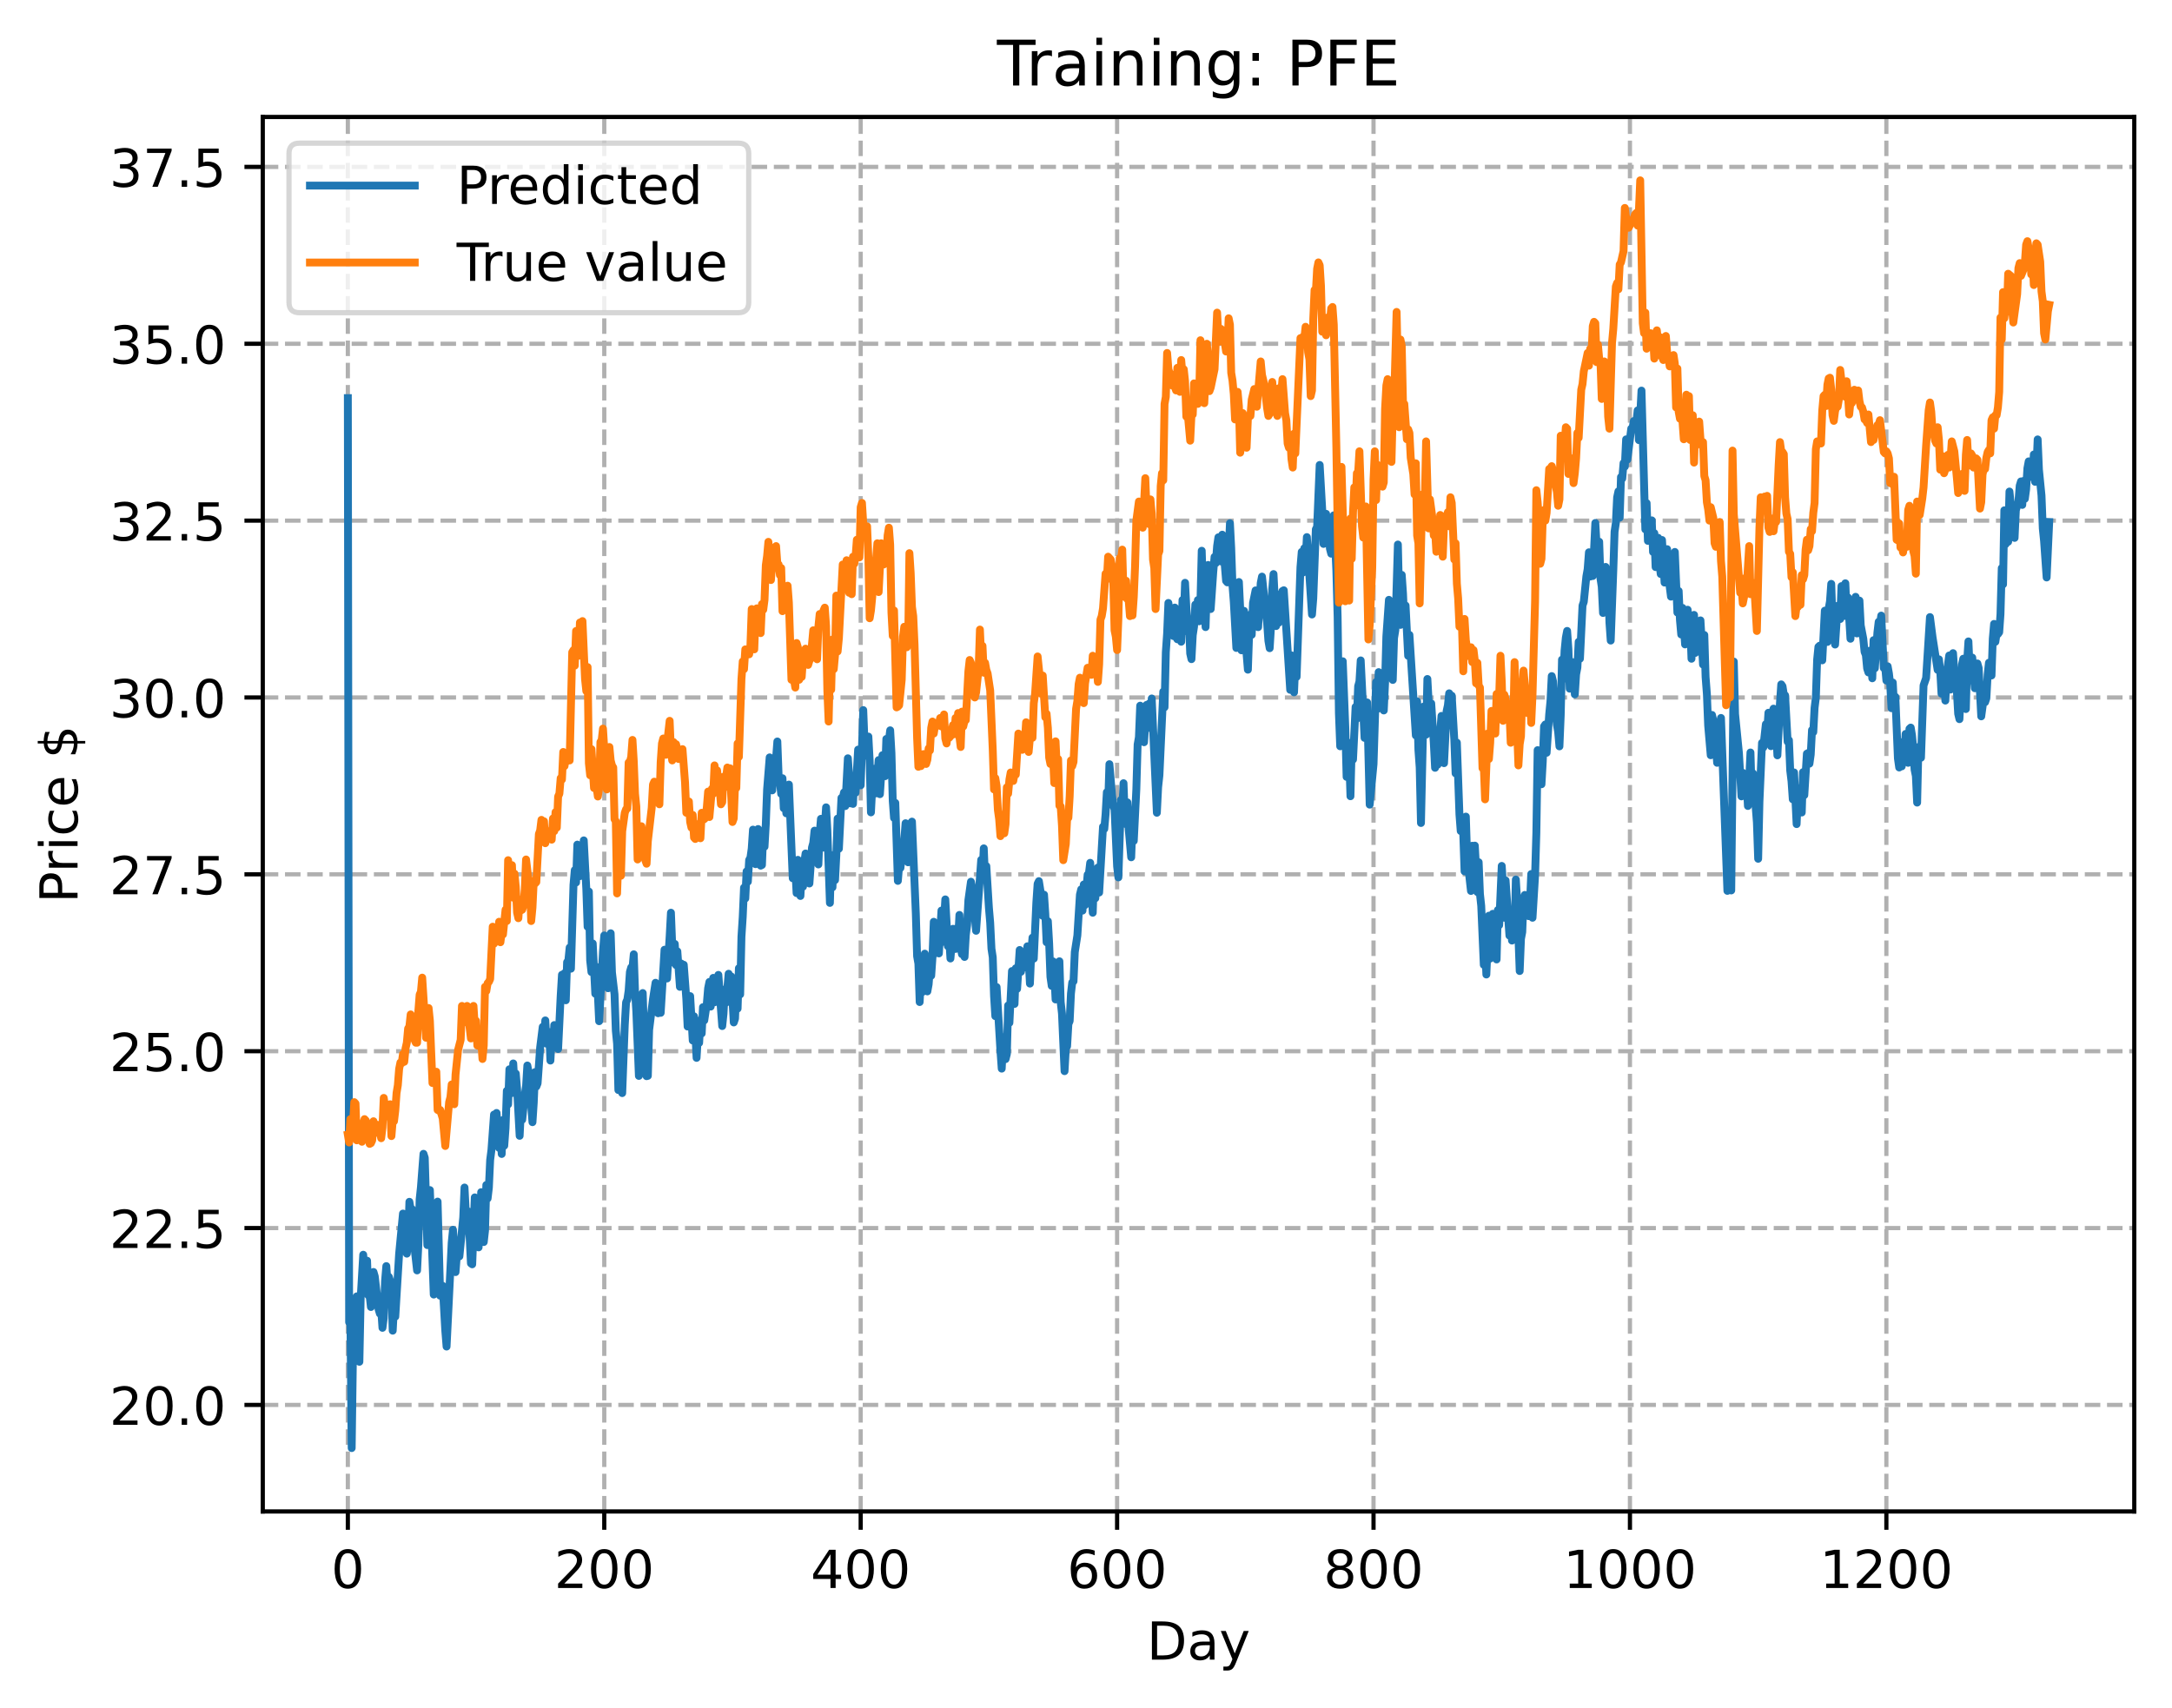 <?xml version="1.0" encoding="utf-8" standalone="no"?>
<!DOCTYPE svg PUBLIC "-//W3C//DTD SVG 1.1//EN"
  "http://www.w3.org/Graphics/SVG/1.1/DTD/svg11.dtd">
<!-- Created with matplotlib (https://matplotlib.org/) -->
<svg height="325.986pt" version="1.1" viewBox="0 0 414.464 325.986" width="414.464pt" xmlns="http://www.w3.org/2000/svg" xmlns:xlink="http://www.w3.org/1999/xlink">
 <defs>
  <style type="text/css">
*{stroke-linecap:butt;stroke-linejoin:round;}
  </style>
 </defs>
 <g id="figure_1">
  <g id="patch_1">
   <path d="M 0 325.986 
L 414.464 325.986 
L 414.464 0 
L 0 0 
z
" style="fill:#ffffff;"/>
  </g>
  <g id="axes_1">
   <g id="patch_2">
    <path d="M 50.144 288.43 
L 407.264 288.43 
L 407.264 22.318 
L 50.144 22.318 
z
" style="fill:#ffffff;"/>
   </g>
   <g id="matplotlib.axis_1">
    <g id="xtick_1">
     <g id="line2d_1">
      <path clip-path="url(#pf2d3c91390)" d="M 66.376 288.43 
L 66.376 22.318 
" style="fill:none;stroke:#b0b0b0;stroke-dasharray:2.96,1.28;stroke-dashoffset:0;stroke-width:0.8;"/>
     </g>
     <g id="line2d_2">
      <defs>
       <path d="M 0 0 
L 0 3.5 
" id="mb267c54685" style="stroke:#000000;stroke-width:0.8;"/>
      </defs>
      <g>
       <use style="stroke:#000000;stroke-width:0.8;" x="66.376" xlink:href="#mb267c54685" y="288.43"/>
      </g>
     </g>
     <g id="text_1">
      <!-- 0 -->
      <defs>
       <path d="M 31.781 66.406 
Q 24.172 66.406 20.328 58.906 
Q 16.5 51.422 16.5 36.375 
Q 16.5 21.391 20.328 13.891 
Q 24.172 6.391 31.781 6.391 
Q 39.453 6.391 43.281 13.891 
Q 47.125 21.391 47.125 36.375 
Q 47.125 51.422 43.281 58.906 
Q 39.453 66.406 31.781 66.406 
z
M 31.781 74.219 
Q 44.047 74.219 50.516 64.516 
Q 56.984 54.828 56.984 36.375 
Q 56.984 17.969 50.516 8.266 
Q 44.047 -1.422 31.781 -1.422 
Q 19.531 -1.422 13.062 8.266 
Q 6.594 17.969 6.594 36.375 
Q 6.594 54.828 13.062 64.516 
Q 19.531 74.219 31.781 74.219 
z
" id="DejaVuSans-48"/>
      </defs>
      <g transform="translate(63.195 303.029)scale(0.1 -0.1)">
       <use xlink:href="#DejaVuSans-48"/>
      </g>
     </g>
    </g>
    <g id="xtick_2">
     <g id="line2d_3">
      <path clip-path="url(#pf2d3c91390)" d="M 115.307 288.43 
L 115.307 22.318 
" style="fill:none;stroke:#b0b0b0;stroke-dasharray:2.96,1.28;stroke-dashoffset:0;stroke-width:0.8;"/>
     </g>
     <g id="line2d_4">
      <g>
       <use style="stroke:#000000;stroke-width:0.8;" x="115.307" xlink:href="#mb267c54685" y="288.43"/>
      </g>
     </g>
     <g id="text_2">
      <!-- 200 -->
      <defs>
       <path d="M 19.188 8.297 
L 53.609 8.297 
L 53.609 0 
L 7.328 0 
L 7.328 8.297 
Q 12.938 14.109 22.625 23.891 
Q 32.328 33.688 34.812 36.531 
Q 39.547 41.844 41.422 45.531 
Q 43.312 49.219 43.312 52.781 
Q 43.312 58.594 39.234 62.25 
Q 35.156 65.922 28.609 65.922 
Q 23.969 65.922 18.812 64.312 
Q 13.672 62.703 7.812 59.422 
L 7.812 69.391 
Q 13.766 71.781 18.938 73 
Q 24.125 74.219 28.422 74.219 
Q 39.75 74.219 46.484 68.547 
Q 53.219 62.891 53.219 53.422 
Q 53.219 48.922 51.531 44.891 
Q 49.859 40.875 45.406 35.406 
Q 44.188 33.984 37.641 27.219 
Q 31.109 20.453 19.188 8.297 
z
" id="DejaVuSans-50"/>
      </defs>
      <g transform="translate(105.763 303.029)scale(0.1 -0.1)">
       <use xlink:href="#DejaVuSans-50"/>
       <use x="63.623" xlink:href="#DejaVuSans-48"/>
       <use x="127.246" xlink:href="#DejaVuSans-48"/>
      </g>
     </g>
    </g>
    <g id="xtick_3">
     <g id="line2d_5">
      <path clip-path="url(#pf2d3c91390)" d="M 164.238 288.43 
L 164.238 22.318 
" style="fill:none;stroke:#b0b0b0;stroke-dasharray:2.96,1.28;stroke-dashoffset:0;stroke-width:0.8;"/>
     </g>
     <g id="line2d_6">
      <g>
       <use style="stroke:#000000;stroke-width:0.8;" x="164.238" xlink:href="#mb267c54685" y="288.43"/>
      </g>
     </g>
     <g id="text_3">
      <!-- 400 -->
      <defs>
       <path d="M 37.797 64.312 
L 12.891 25.391 
L 37.797 25.391 
z
M 35.203 72.906 
L 47.609 72.906 
L 47.609 25.391 
L 58.016 25.391 
L 58.016 17.188 
L 47.609 17.188 
L 47.609 0 
L 37.797 0 
L 37.797 17.188 
L 4.891 17.188 
L 4.891 26.703 
z
" id="DejaVuSans-52"/>
      </defs>
      <g transform="translate(154.694 303.029)scale(0.1 -0.1)">
       <use xlink:href="#DejaVuSans-52"/>
       <use x="63.623" xlink:href="#DejaVuSans-48"/>
       <use x="127.246" xlink:href="#DejaVuSans-48"/>
      </g>
     </g>
    </g>
    <g id="xtick_4">
     <g id="line2d_7">
      <path clip-path="url(#pf2d3c91390)" d="M 213.168 288.43 
L 213.168 22.318 
" style="fill:none;stroke:#b0b0b0;stroke-dasharray:2.96,1.28;stroke-dashoffset:0;stroke-width:0.8;"/>
     </g>
     <g id="line2d_8">
      <g>
       <use style="stroke:#000000;stroke-width:0.8;" x="213.168" xlink:href="#mb267c54685" y="288.43"/>
      </g>
     </g>
     <g id="text_4">
      <!-- 600 -->
      <defs>
       <path d="M 33.016 40.375 
Q 26.375 40.375 22.484 35.828 
Q 18.609 31.297 18.609 23.391 
Q 18.609 15.531 22.484 10.953 
Q 26.375 6.391 33.016 6.391 
Q 39.656 6.391 43.531 10.953 
Q 47.406 15.531 47.406 23.391 
Q 47.406 31.297 43.531 35.828 
Q 39.656 40.375 33.016 40.375 
z
M 52.594 71.297 
L 52.594 62.312 
Q 48.875 64.062 45.094 64.984 
Q 41.312 65.922 37.594 65.922 
Q 27.828 65.922 22.672 59.328 
Q 17.531 52.734 16.797 39.406 
Q 19.672 43.656 24.016 45.922 
Q 28.375 48.188 33.594 48.188 
Q 44.578 48.188 50.953 41.516 
Q 57.328 34.859 57.328 23.391 
Q 57.328 12.156 50.688 5.359 
Q 44.047 -1.422 33.016 -1.422 
Q 20.359 -1.422 13.672 8.266 
Q 6.984 17.969 6.984 36.375 
Q 6.984 53.656 15.188 63.938 
Q 23.391 74.219 37.203 74.219 
Q 40.922 74.219 44.703 73.484 
Q 48.484 72.75 52.594 71.297 
z
" id="DejaVuSans-54"/>
      </defs>
      <g transform="translate(203.625 303.029)scale(0.1 -0.1)">
       <use xlink:href="#DejaVuSans-54"/>
       <use x="63.623" xlink:href="#DejaVuSans-48"/>
       <use x="127.246" xlink:href="#DejaVuSans-48"/>
      </g>
     </g>
    </g>
    <g id="xtick_5">
     <g id="line2d_9">
      <path clip-path="url(#pf2d3c91390)" d="M 262.099 288.43 
L 262.099 22.318 
" style="fill:none;stroke:#b0b0b0;stroke-dasharray:2.96,1.28;stroke-dashoffset:0;stroke-width:0.8;"/>
     </g>
     <g id="line2d_10">
      <g>
       <use style="stroke:#000000;stroke-width:0.8;" x="262.099" xlink:href="#mb267c54685" y="288.43"/>
      </g>
     </g>
     <g id="text_5">
      <!-- 800 -->
      <defs>
       <path d="M 31.781 34.625 
Q 24.75 34.625 20.719 30.859 
Q 16.703 27.094 16.703 20.516 
Q 16.703 13.922 20.719 10.156 
Q 24.75 6.391 31.781 6.391 
Q 38.812 6.391 42.859 10.172 
Q 46.922 13.969 46.922 20.516 
Q 46.922 27.094 42.891 30.859 
Q 38.875 34.625 31.781 34.625 
z
M 21.922 38.812 
Q 15.578 40.375 12.031 44.719 
Q 8.5 49.078 8.5 55.328 
Q 8.5 64.062 14.719 69.141 
Q 20.953 74.219 31.781 74.219 
Q 42.672 74.219 48.875 69.141 
Q 55.078 64.062 55.078 55.328 
Q 55.078 49.078 51.531 44.719 
Q 48 40.375 41.703 38.812 
Q 48.828 37.156 52.797 32.312 
Q 56.781 27.484 56.781 20.516 
Q 56.781 9.906 50.312 4.234 
Q 43.844 -1.422 31.781 -1.422 
Q 19.734 -1.422 13.25 4.234 
Q 6.781 9.906 6.781 20.516 
Q 6.781 27.484 10.781 32.312 
Q 14.797 37.156 21.922 38.812 
z
M 18.312 54.391 
Q 18.312 48.734 21.844 45.562 
Q 25.391 42.391 31.781 42.391 
Q 38.141 42.391 41.719 45.562 
Q 45.312 48.734 45.312 54.391 
Q 45.312 60.062 41.719 63.234 
Q 38.141 66.406 31.781 66.406 
Q 25.391 66.406 21.844 63.234 
Q 18.312 60.062 18.312 54.391 
z
" id="DejaVuSans-56"/>
      </defs>
      <g transform="translate(252.555 303.029)scale(0.1 -0.1)">
       <use xlink:href="#DejaVuSans-56"/>
       <use x="63.623" xlink:href="#DejaVuSans-48"/>
       <use x="127.246" xlink:href="#DejaVuSans-48"/>
      </g>
     </g>
    </g>
    <g id="xtick_6">
     <g id="line2d_11">
      <path clip-path="url(#pf2d3c91390)" d="M 311.029 288.43 
L 311.029 22.318 
" style="fill:none;stroke:#b0b0b0;stroke-dasharray:2.96,1.28;stroke-dashoffset:0;stroke-width:0.8;"/>
     </g>
     <g id="line2d_12">
      <g>
       <use style="stroke:#000000;stroke-width:0.8;" x="311.029" xlink:href="#mb267c54685" y="288.43"/>
      </g>
     </g>
     <g id="text_6">
      <!-- 1000 -->
      <defs>
       <path d="M 12.406 8.297 
L 28.516 8.297 
L 28.516 63.922 
L 10.984 60.406 
L 10.984 69.391 
L 28.422 72.906 
L 38.281 72.906 
L 38.281 8.297 
L 54.391 8.297 
L 54.391 0 
L 12.406 0 
z
" id="DejaVuSans-49"/>
      </defs>
      <g transform="translate(298.304 303.029)scale(0.1 -0.1)">
       <use xlink:href="#DejaVuSans-49"/>
       <use x="63.623" xlink:href="#DejaVuSans-48"/>
       <use x="127.246" xlink:href="#DejaVuSans-48"/>
       <use x="190.869" xlink:href="#DejaVuSans-48"/>
      </g>
     </g>
    </g>
    <g id="xtick_7">
     <g id="line2d_13">
      <path clip-path="url(#pf2d3c91390)" d="M 359.96 288.43 
L 359.96 22.318 
" style="fill:none;stroke:#b0b0b0;stroke-dasharray:2.96,1.28;stroke-dashoffset:0;stroke-width:0.8;"/>
     </g>
     <g id="line2d_14">
      <g>
       <use style="stroke:#000000;stroke-width:0.8;" x="359.96" xlink:href="#mb267c54685" y="288.43"/>
      </g>
     </g>
     <g id="text_7">
      <!-- 1200 -->
      <g transform="translate(347.235 303.029)scale(0.1 -0.1)">
       <use xlink:href="#DejaVuSans-49"/>
       <use x="63.623" xlink:href="#DejaVuSans-50"/>
       <use x="127.246" xlink:href="#DejaVuSans-48"/>
       <use x="190.869" xlink:href="#DejaVuSans-48"/>
      </g>
     </g>
    </g>
    <g id="text_8">
     <!-- Day -->
     <defs>
      <path d="M 19.672 64.797 
L 19.672 8.109 
L 31.594 8.109 
Q 46.688 8.109 53.688 14.938 
Q 60.688 21.781 60.688 36.531 
Q 60.688 51.172 53.688 57.984 
Q 46.688 64.797 31.594 64.797 
z
M 9.812 72.906 
L 30.078 72.906 
Q 51.266 72.906 61.172 64.094 
Q 71.094 55.281 71.094 36.531 
Q 71.094 17.672 61.125 8.828 
Q 51.172 0 30.078 0 
L 9.812 0 
z
" id="DejaVuSans-68"/>
      <path d="M 34.281 27.484 
Q 23.391 27.484 19.188 25 
Q 14.984 22.516 14.984 16.5 
Q 14.984 11.719 18.141 8.906 
Q 21.297 6.109 26.703 6.109 
Q 34.188 6.109 38.703 11.406 
Q 43.219 16.703 43.219 25.484 
L 43.219 27.484 
z
M 52.203 31.203 
L 52.203 0 
L 43.219 0 
L 43.219 8.297 
Q 40.141 3.328 35.547 0.953 
Q 30.953 -1.422 24.312 -1.422 
Q 15.922 -1.422 10.953 3.297 
Q 6 8.016 6 15.922 
Q 6 25.141 12.172 29.828 
Q 18.359 34.516 30.609 34.516 
L 43.219 34.516 
L 43.219 35.406 
Q 43.219 41.609 39.141 45 
Q 35.062 48.391 27.688 48.391 
Q 23 48.391 18.547 47.266 
Q 14.109 46.141 10.016 43.891 
L 10.016 52.203 
Q 14.938 54.109 19.578 55.047 
Q 24.219 56 28.609 56 
Q 40.484 56 46.344 49.844 
Q 52.203 43.703 52.203 31.203 
z
" id="DejaVuSans-97"/>
      <path d="M 32.172 -5.078 
Q 28.375 -14.844 24.75 -17.812 
Q 21.141 -20.797 15.094 -20.797 
L 7.906 -20.797 
L 7.906 -13.281 
L 13.188 -13.281 
Q 16.891 -13.281 18.938 -11.516 
Q 21 -9.766 23.484 -3.219 
L 25.094 0.875 
L 2.984 54.688 
L 12.5 54.688 
L 29.594 11.922 
L 46.688 54.688 
L 56.203 54.688 
z
" id="DejaVuSans-121"/>
     </defs>
     <g transform="translate(218.83 316.707)scale(0.1 -0.1)">
      <use xlink:href="#DejaVuSans-68"/>
      <use x="77.002" xlink:href="#DejaVuSans-97"/>
      <use x="138.281" xlink:href="#DejaVuSans-121"/>
     </g>
    </g>
   </g>
   <g id="matplotlib.axis_2">
    <g id="ytick_1">
     <g id="line2d_15">
      <path clip-path="url(#pf2d3c91390)" d="M 50.144 268.099 
L 407.264 268.099 
" style="fill:none;stroke:#b0b0b0;stroke-dasharray:2.96,1.28;stroke-dashoffset:0;stroke-width:0.8;"/>
     </g>
     <g id="line2d_16">
      <defs>
       <path d="M 0 0 
L -3.5 0 
" id="m7a1cd9041c" style="stroke:#000000;stroke-width:0.8;"/>
      </defs>
      <g>
       <use style="stroke:#000000;stroke-width:0.8;" x="50.144" xlink:href="#m7a1cd9041c" y="268.099"/>
      </g>
     </g>
     <g id="text_9">
      <!-- 20.0 -->
      <defs>
       <path d="M 10.688 12.406 
L 21 12.406 
L 21 0 
L 10.688 0 
z
" id="DejaVuSans-46"/>
      </defs>
      <g transform="translate(20.878 271.898)scale(0.1 -0.1)">
       <use xlink:href="#DejaVuSans-50"/>
       <use x="63.623" xlink:href="#DejaVuSans-48"/>
       <use x="127.246" xlink:href="#DejaVuSans-46"/>
       <use x="159.033" xlink:href="#DejaVuSans-48"/>
      </g>
     </g>
    </g>
    <g id="ytick_2">
     <g id="line2d_17">
      <path clip-path="url(#pf2d3c91390)" d="M 50.144 234.349 
L 407.264 234.349 
" style="fill:none;stroke:#b0b0b0;stroke-dasharray:2.96,1.28;stroke-dashoffset:0;stroke-width:0.8;"/>
     </g>
     <g id="line2d_18">
      <g>
       <use style="stroke:#000000;stroke-width:0.8;" x="50.144" xlink:href="#m7a1cd9041c" y="234.349"/>
      </g>
     </g>
     <g id="text_10">
      <!-- 22.5 -->
      <defs>
       <path d="M 10.797 72.906 
L 49.516 72.906 
L 49.516 64.594 
L 19.828 64.594 
L 19.828 46.734 
Q 21.969 47.469 24.109 47.828 
Q 26.266 48.188 28.422 48.188 
Q 40.625 48.188 47.75 41.5 
Q 54.891 34.812 54.891 23.391 
Q 54.891 11.625 47.562 5.094 
Q 40.234 -1.422 26.906 -1.422 
Q 22.312 -1.422 17.547 -0.641 
Q 12.797 0.141 7.719 1.703 
L 7.719 11.625 
Q 12.109 9.234 16.797 8.062 
Q 21.484 6.891 26.703 6.891 
Q 35.156 6.891 40.078 11.328 
Q 45.016 15.766 45.016 23.391 
Q 45.016 31 40.078 35.438 
Q 35.156 39.891 26.703 39.891 
Q 22.75 39.891 18.812 39.016 
Q 14.891 38.141 10.797 36.281 
z
" id="DejaVuSans-53"/>
      </defs>
      <g transform="translate(20.878 238.148)scale(0.1 -0.1)">
       <use xlink:href="#DejaVuSans-50"/>
       <use x="63.623" xlink:href="#DejaVuSans-50"/>
       <use x="127.246" xlink:href="#DejaVuSans-46"/>
       <use x="159.033" xlink:href="#DejaVuSans-53"/>
      </g>
     </g>
    </g>
    <g id="ytick_3">
     <g id="line2d_19">
      <path clip-path="url(#pf2d3c91390)" d="M 50.144 200.599 
L 407.264 200.599 
" style="fill:none;stroke:#b0b0b0;stroke-dasharray:2.96,1.28;stroke-dashoffset:0;stroke-width:0.8;"/>
     </g>
     <g id="line2d_20">
      <g>
       <use style="stroke:#000000;stroke-width:0.8;" x="50.144" xlink:href="#m7a1cd9041c" y="200.599"/>
      </g>
     </g>
     <g id="text_11">
      <!-- 25.0 -->
      <g transform="translate(20.878 204.398)scale(0.1 -0.1)">
       <use xlink:href="#DejaVuSans-50"/>
       <use x="63.623" xlink:href="#DejaVuSans-53"/>
       <use x="127.246" xlink:href="#DejaVuSans-46"/>
       <use x="159.033" xlink:href="#DejaVuSans-48"/>
      </g>
     </g>
    </g>
    <g id="ytick_4">
     <g id="line2d_21">
      <path clip-path="url(#pf2d3c91390)" d="M 50.144 166.849 
L 407.264 166.849 
" style="fill:none;stroke:#b0b0b0;stroke-dasharray:2.96,1.28;stroke-dashoffset:0;stroke-width:0.8;"/>
     </g>
     <g id="line2d_22">
      <g>
       <use style="stroke:#000000;stroke-width:0.8;" x="50.144" xlink:href="#m7a1cd9041c" y="166.849"/>
      </g>
     </g>
     <g id="text_12">
      <!-- 27.5 -->
      <defs>
       <path d="M 8.203 72.906 
L 55.078 72.906 
L 55.078 68.703 
L 28.609 0 
L 18.312 0 
L 43.219 64.594 
L 8.203 64.594 
z
" id="DejaVuSans-55"/>
      </defs>
      <g transform="translate(20.878 170.648)scale(0.1 -0.1)">
       <use xlink:href="#DejaVuSans-50"/>
       <use x="63.623" xlink:href="#DejaVuSans-55"/>
       <use x="127.246" xlink:href="#DejaVuSans-46"/>
       <use x="159.033" xlink:href="#DejaVuSans-53"/>
      </g>
     </g>
    </g>
    <g id="ytick_5">
     <g id="line2d_23">
      <path clip-path="url(#pf2d3c91390)" d="M 50.144 133.099 
L 407.264 133.099 
" style="fill:none;stroke:#b0b0b0;stroke-dasharray:2.96,1.28;stroke-dashoffset:0;stroke-width:0.8;"/>
     </g>
     <g id="line2d_24">
      <g>
       <use style="stroke:#000000;stroke-width:0.8;" x="50.144" xlink:href="#m7a1cd9041c" y="133.099"/>
      </g>
     </g>
     <g id="text_13">
      <!-- 30.0 -->
      <defs>
       <path d="M 40.578 39.312 
Q 47.656 37.797 51.625 33 
Q 55.609 28.219 55.609 21.188 
Q 55.609 10.406 48.188 4.484 
Q 40.766 -1.422 27.094 -1.422 
Q 22.516 -1.422 17.656 -0.516 
Q 12.797 0.391 7.625 2.203 
L 7.625 11.719 
Q 11.719 9.328 16.594 8.109 
Q 21.484 6.891 26.812 6.891 
Q 36.078 6.891 40.938 10.547 
Q 45.797 14.203 45.797 21.188 
Q 45.797 27.641 41.281 31.266 
Q 36.766 34.906 28.719 34.906 
L 20.219 34.906 
L 20.219 43.016 
L 29.109 43.016 
Q 36.375 43.016 40.234 45.922 
Q 44.094 48.828 44.094 54.297 
Q 44.094 59.906 40.109 62.906 
Q 36.141 65.922 28.719 65.922 
Q 24.656 65.922 20.016 65.031 
Q 15.375 64.156 9.812 62.312 
L 9.812 71.094 
Q 15.438 72.656 20.344 73.438 
Q 25.25 74.219 29.594 74.219 
Q 40.828 74.219 47.359 69.109 
Q 53.906 64.016 53.906 55.328 
Q 53.906 49.266 50.438 45.094 
Q 46.969 40.922 40.578 39.312 
z
" id="DejaVuSans-51"/>
      </defs>
      <g transform="translate(20.878 136.898)scale(0.1 -0.1)">
       <use xlink:href="#DejaVuSans-51"/>
       <use x="63.623" xlink:href="#DejaVuSans-48"/>
       <use x="127.246" xlink:href="#DejaVuSans-46"/>
       <use x="159.033" xlink:href="#DejaVuSans-48"/>
      </g>
     </g>
    </g>
    <g id="ytick_6">
     <g id="line2d_25">
      <path clip-path="url(#pf2d3c91390)" d="M 50.144 99.349 
L 407.264 99.349 
" style="fill:none;stroke:#b0b0b0;stroke-dasharray:2.96,1.28;stroke-dashoffset:0;stroke-width:0.8;"/>
     </g>
     <g id="line2d_26">
      <g>
       <use style="stroke:#000000;stroke-width:0.8;" x="50.144" xlink:href="#m7a1cd9041c" y="99.349"/>
      </g>
     </g>
     <g id="text_14">
      <!-- 32.5 -->
      <g transform="translate(20.878 103.148)scale(0.1 -0.1)">
       <use xlink:href="#DejaVuSans-51"/>
       <use x="63.623" xlink:href="#DejaVuSans-50"/>
       <use x="127.246" xlink:href="#DejaVuSans-46"/>
       <use x="159.033" xlink:href="#DejaVuSans-53"/>
      </g>
     </g>
    </g>
    <g id="ytick_7">
     <g id="line2d_27">
      <path clip-path="url(#pf2d3c91390)" d="M 50.144 65.599 
L 407.264 65.599 
" style="fill:none;stroke:#b0b0b0;stroke-dasharray:2.96,1.28;stroke-dashoffset:0;stroke-width:0.8;"/>
     </g>
     <g id="line2d_28">
      <g>
       <use style="stroke:#000000;stroke-width:0.8;" x="50.144" xlink:href="#m7a1cd9041c" y="65.599"/>
      </g>
     </g>
     <g id="text_15">
      <!-- 35.0 -->
      <g transform="translate(20.878 69.398)scale(0.1 -0.1)">
       <use xlink:href="#DejaVuSans-51"/>
       <use x="63.623" xlink:href="#DejaVuSans-53"/>
       <use x="127.246" xlink:href="#DejaVuSans-46"/>
       <use x="159.033" xlink:href="#DejaVuSans-48"/>
      </g>
     </g>
    </g>
    <g id="ytick_8">
     <g id="line2d_29">
      <path clip-path="url(#pf2d3c91390)" d="M 50.144 31.849 
L 407.264 31.849 
" style="fill:none;stroke:#b0b0b0;stroke-dasharray:2.96,1.28;stroke-dashoffset:0;stroke-width:0.8;"/>
     </g>
     <g id="line2d_30">
      <g>
       <use style="stroke:#000000;stroke-width:0.8;" x="50.144" xlink:href="#m7a1cd9041c" y="31.849"/>
      </g>
     </g>
     <g id="text_16">
      <!-- 37.5 -->
      <g transform="translate(20.878 35.648)scale(0.1 -0.1)">
       <use xlink:href="#DejaVuSans-51"/>
       <use x="63.623" xlink:href="#DejaVuSans-55"/>
       <use x="127.246" xlink:href="#DejaVuSans-46"/>
       <use x="159.033" xlink:href="#DejaVuSans-53"/>
      </g>
     </g>
    </g>
    <g id="text_17">
     <!-- Price $ -->
     <defs>
      <path d="M 19.672 64.797 
L 19.672 37.406 
L 32.078 37.406 
Q 38.969 37.406 42.719 40.969 
Q 46.484 44.531 46.484 51.125 
Q 46.484 57.672 42.719 61.234 
Q 38.969 64.797 32.078 64.797 
z
M 9.812 72.906 
L 32.078 72.906 
Q 44.344 72.906 50.609 67.359 
Q 56.891 61.812 56.891 51.125 
Q 56.891 40.328 50.609 34.812 
Q 44.344 29.297 32.078 29.297 
L 19.672 29.297 
L 19.672 0 
L 9.812 0 
z
" id="DejaVuSans-80"/>
      <path d="M 41.109 46.297 
Q 39.594 47.172 37.812 47.578 
Q 36.031 48 33.891 48 
Q 26.266 48 22.188 43.047 
Q 18.109 38.094 18.109 28.812 
L 18.109 0 
L 9.078 0 
L 9.078 54.688 
L 18.109 54.688 
L 18.109 46.188 
Q 20.953 51.172 25.484 53.578 
Q 30.031 56 36.531 56 
Q 37.453 56 38.578 55.875 
Q 39.703 55.766 41.062 55.516 
z
" id="DejaVuSans-114"/>
      <path d="M 9.422 54.688 
L 18.406 54.688 
L 18.406 0 
L 9.422 0 
z
M 9.422 75.984 
L 18.406 75.984 
L 18.406 64.594 
L 9.422 64.594 
z
" id="DejaVuSans-105"/>
      <path d="M 48.781 52.594 
L 48.781 44.188 
Q 44.969 46.297 41.141 47.344 
Q 37.312 48.391 33.406 48.391 
Q 24.656 48.391 19.812 42.844 
Q 14.984 37.312 14.984 27.297 
Q 14.984 17.281 19.812 11.734 
Q 24.656 6.203 33.406 6.203 
Q 37.312 6.203 41.141 7.25 
Q 44.969 8.297 48.781 10.406 
L 48.781 2.094 
Q 45.016 0.344 40.984 -0.531 
Q 36.969 -1.422 32.422 -1.422 
Q 20.062 -1.422 12.781 6.344 
Q 5.516 14.109 5.516 27.297 
Q 5.516 40.672 12.859 48.328 
Q 20.219 56 33.016 56 
Q 37.156 56 41.109 55.141 
Q 45.062 54.297 48.781 52.594 
z
" id="DejaVuSans-99"/>
      <path d="M 56.203 29.594 
L 56.203 25.203 
L 14.891 25.203 
Q 15.484 15.922 20.484 11.062 
Q 25.484 6.203 34.422 6.203 
Q 39.594 6.203 44.453 7.469 
Q 49.312 8.734 54.109 11.281 
L 54.109 2.781 
Q 49.266 0.734 44.188 -0.344 
Q 39.109 -1.422 33.891 -1.422 
Q 20.797 -1.422 13.156 6.188 
Q 5.516 13.812 5.516 26.812 
Q 5.516 40.234 12.766 48.109 
Q 20.016 56 32.328 56 
Q 43.359 56 49.781 48.891 
Q 56.203 41.797 56.203 29.594 
z
M 47.219 32.234 
Q 47.125 39.594 43.094 43.984 
Q 39.062 48.391 32.422 48.391 
Q 24.906 48.391 20.391 44.141 
Q 15.875 39.891 15.188 32.172 
z
" id="DejaVuSans-101"/>
      <path id="DejaVuSans-32"/>
      <path d="M 33.797 -14.703 
L 28.906 -14.703 
L 28.859 0 
Q 23.734 0.094 18.609 1.188 
Q 13.484 2.297 8.297 4.5 
L 8.297 13.281 
Q 13.281 10.156 18.375 8.562 
Q 23.484 6.984 28.906 6.938 
L 28.906 29.203 
Q 18.109 30.953 13.203 35.156 
Q 8.297 39.359 8.297 46.688 
Q 8.297 54.641 13.625 59.219 
Q 18.953 63.812 28.906 64.5 
L 28.906 75.984 
L 33.797 75.984 
L 33.797 64.656 
Q 38.328 64.453 42.578 63.688 
Q 46.828 62.938 50.875 61.625 
L 50.875 53.078 
Q 46.828 55.125 42.547 56.25 
Q 38.281 57.375 33.797 57.562 
L 33.797 36.719 
Q 44.875 35.016 50.094 30.609 
Q 55.328 26.219 55.328 18.609 
Q 55.328 10.359 49.781 5.594 
Q 44.234 0.828 33.797 0.094 
z
M 28.906 37.594 
L 28.906 57.625 
Q 23.25 56.984 20.266 54.391 
Q 17.281 51.812 17.281 47.516 
Q 17.281 43.312 20.031 40.969 
Q 22.797 38.625 28.906 37.594 
z
M 33.797 28.219 
L 33.797 7.078 
Q 39.984 7.906 43.141 10.594 
Q 46.297 13.281 46.297 17.672 
Q 46.297 21.969 43.281 24.5 
Q 40.281 27.047 33.797 28.219 
z
" id="DejaVuSans-36"/>
     </defs>
     <g transform="translate(14.798 172.342)rotate(-90)scale(0.1 -0.1)">
      <use xlink:href="#DejaVuSans-80"/>
      <use x="58.553" xlink:href="#DejaVuSans-114"/>
      <use x="99.666" xlink:href="#DejaVuSans-105"/>
      <use x="127.449" xlink:href="#DejaVuSans-99"/>
      <use x="182.43" xlink:href="#DejaVuSans-101"/>
      <use x="243.953" xlink:href="#DejaVuSans-32"/>
      <use x="275.74" xlink:href="#DejaVuSans-36"/>
     </g>
    </g>
   </g>
   <g id="line2d_31">
    <path clip-path="url(#pf2d3c91390)" d="M 66.376 75.975 
L 66.621 252.312 
L 66.866 251.711 
L 67.11 276.334 
L 67.355 258.205 
L 67.844 254.088 
L 68.089 247.377 
L 68.334 258.853 
L 68.578 259.866 
L 68.823 247.719 
L 69.312 239.438 
L 69.557 244.07 
L 69.802 241.669 
L 70.046 240.574 
L 70.291 247.189 
L 70.536 247.266 
L 70.78 249.415 
L 71.025 247.792 
L 71.27 242.73 
L 71.514 243.57 
L 72.248 249.868 
L 72.493 250.684 
L 72.737 249.807 
L 72.982 253.388 
L 73.227 251.528 
L 73.471 244.524 
L 73.716 241.607 
L 73.961 244.976 
L 74.205 243.66 
L 74.45 244.442 
L 74.695 246.426 
L 74.939 253.929 
L 75.184 249.234 
L 75.429 251.254 
L 76.163 239.238 
L 76.897 231.581 
L 77.141 234.553 
L 77.386 232.233 
L 77.631 239.232 
L 77.875 237.002 
L 78.12 229.337 
L 78.364 230.773 
L 78.609 230.711 
L 78.854 232.332 
L 79.098 238.114 
L 79.588 242.432 
L 79.832 237.493 
L 80.077 228.859 
L 80.322 226.558 
L 80.811 220.182 
L 81.056 220.944 
L 81.545 237.602 
L 81.79 236.968 
L 82.034 227.103 
L 82.768 247.039 
L 83.502 229.299 
L 83.991 247.256 
L 84.481 245.374 
L 84.97 253.937 
L 85.215 256.961 
L 86.193 237.158 
L 86.438 234.675 
L 86.927 242.752 
L 87.172 239.559 
L 87.417 237.956 
L 87.661 239.751 
L 88.395 232.328 
L 88.64 226.614 
L 88.885 231.335 
L 89.129 233.052 
L 89.374 231.175 
L 89.863 241.077 
L 90.108 241.266 
L 90.597 228.496 
L 91.086 232.343 
L 91.331 238.034 
L 91.82 227.496 
L 92.065 233.856 
L 92.31 237.017 
L 92.554 234.854 
L 92.799 226.127 
L 93.044 228.709 
L 93.288 226.643 
L 93.533 221.351 
L 93.778 219.436 
L 94.267 212.687 
L 94.512 215.865 
L 94.756 212.385 
L 95.246 219.06 
L 95.49 215.369 
L 95.735 220.209 
L 95.979 213.729 
L 96.224 218.631 
L 96.469 215.274 
L 96.713 208.151 
L 96.958 210.748 
L 97.203 204.048 
L 97.447 204.4 
L 97.692 208.588 
L 97.937 202.933 
L 98.181 207.153 
L 98.426 204.865 
L 98.671 207.832 
L 99.16 216.748 
L 99.405 211.667 
L 99.649 213.675 
L 100.139 208.885 
L 100.383 207.296 
L 100.628 203.326 
L 100.873 204.648 
L 101.607 214.143 
L 101.851 210.397 
L 102.096 204.585 
L 102.34 207.349 
L 102.585 206.739 
L 103.074 199.864 
L 103.564 195.95 
L 103.808 197.892 
L 104.053 194.723 
L 104.298 199.165 
L 104.542 196.893 
L 104.787 196.938 
L 105.032 202.387 
L 105.276 197.736 
L 105.521 199.93 
L 105.766 195.61 
L 106.01 198.534 
L 106.255 196.397 
L 106.5 200.183 
L 106.989 190.066 
L 107.234 186.011 
L 107.478 189.172 
L 107.723 185.713 
L 107.967 190.885 
L 108.212 183.613 
L 108.457 183.275 
L 108.701 180.819 
L 108.946 184.857 
L 109.435 168.84 
L 109.68 166.043 
L 109.925 168.407 
L 110.169 161.175 
L 110.659 167.195 
L 110.903 161.331 
L 111.148 165.218 
L 111.393 160.369 
L 111.882 169.692 
L 112.127 176.851 
L 112.371 170.127 
L 112.616 183.273 
L 112.861 185.497 
L 113.105 180.04 
L 113.595 189.633 
L 113.839 184.521 
L 114.328 194.875 
L 115.062 181.569 
L 115.307 178.508 
L 115.796 185.811 
L 116.041 188.584 
L 116.286 187.634 
L 116.53 178.09 
L 116.775 185.553 
L 117.264 189.739 
L 117.509 196.659 
L 117.754 199.181 
L 117.998 208.011 
L 118.243 199.836 
L 118.488 206.118 
L 118.732 208.592 
L 119.222 195.539 
L 119.466 191.282 
L 119.711 190.739 
L 119.955 189.062 
L 120.2 185.473 
L 120.445 184.62 
L 120.689 184.74 
L 120.934 182.105 
L 121.179 189.182 
L 121.423 193.011 
L 121.913 205.314 
L 122.157 193.397 
L 122.402 190.658 
L 122.647 189.501 
L 122.891 197.245 
L 123.381 205.365 
L 123.625 205.302 
L 123.87 196.536 
L 124.604 190.654 
L 125.093 187.539 
L 125.583 193.355 
L 125.827 189.168 
L 126.072 193.281 
L 126.561 185.278 
L 126.806 181.232 
L 127.295 186.719 
L 127.784 178.703 
L 128.029 174.168 
L 128.274 180.442 
L 128.518 183.699 
L 128.763 180.121 
L 129.008 184.17 
L 129.252 181.537 
L 129.742 188.317 
L 129.986 183.862 
L 130.231 187.119 
L 130.476 184.102 
L 130.965 190.609 
L 131.21 195.892 
L 131.699 190.088 
L 132.188 198.557 
L 132.433 193.935 
L 132.677 196.889 
L 132.922 201.872 
L 133.167 197.688 
L 133.411 199.01 
L 133.656 194.664 
L 133.901 197.214 
L 134.145 192.192 
L 134.39 194.724 
L 134.879 191.477 
L 135.124 188.589 
L 135.369 187.379 
L 135.613 192.09 
L 136.103 186.605 
L 136.347 191.269 
L 136.592 187.52 
L 136.837 190.086 
L 137.081 186.039 
L 137.815 195.801 
L 138.06 193.479 
L 138.304 188.812 
L 138.549 191.338 
L 139.038 185.82 
L 139.283 190.415 
L 139.528 186.328 
L 140.017 195.112 
L 140.262 194.392 
L 140.506 188.261 
L 140.751 192.475 
L 140.996 184.761 
L 141.24 189.759 
L 141.485 178.748 
L 141.73 174.962 
L 141.974 169.392 
L 142.219 171.453 
L 142.464 166.284 
L 142.708 168.252 
L 142.953 164.112 
L 143.198 163.664 
L 143.442 161.946 
L 143.687 158.315 
L 143.931 160.634 
L 144.176 164.91 
L 144.421 160.036 
L 144.665 158.2 
L 145.155 165.191 
L 145.399 165.062 
L 145.644 158.673 
L 145.889 161.573 
L 146.133 157.247 
L 146.378 150.634 
L 146.867 144.531 
L 147.112 148.867 
L 147.357 150.824 
L 147.601 145.909 
L 147.846 145.015 
L 148.091 144.678 
L 148.335 141.495 
L 148.58 148.149 
L 148.825 149.25 
L 149.069 151.491 
L 149.314 148.508 
L 149.559 154.237 
L 149.803 152.018 
L 150.048 155.212 
L 150.292 150.787 
L 150.537 149.72 
L 151.271 167.598 
L 151.516 165.742 
L 151.76 165.72 
L 152.005 170.428 
L 152.25 164.081 
L 152.494 165.915 
L 152.739 170.976 
L 152.984 166.226 
L 153.228 169.198 
L 153.473 164.575 
L 153.718 162.869 
L 153.962 163.18 
L 154.452 168.596 
L 154.941 161.746 
L 155.186 160.84 
L 155.43 158.511 
L 155.675 160.46 
L 155.919 163.513 
L 156.164 164.963 
L 156.409 159.071 
L 156.653 156.253 
L 156.898 158.121 
L 157.143 161.741 
L 157.632 154.06 
L 157.877 158.419 
L 158.366 172.3 
L 158.611 163.16 
L 158.855 169.329 
L 159.1 163.244 
L 159.345 167.945 
L 159.589 163.197 
L 159.834 156.208 
L 160.079 161.964 
L 160.568 152.26 
L 160.813 152.297 
L 161.057 151.209 
L 161.302 153.82 
L 161.791 144.699 
L 162.036 148.159 
L 162.28 153.305 
L 162.525 150.366 
L 162.77 153.406 
L 163.014 148.02 
L 163.259 151.278 
L 163.748 143.046 
L 164.238 149.858 
L 164.727 135.504 
L 164.972 141.79 
L 165.461 144.26 
L 165.706 140.558 
L 165.95 145.14 
L 166.195 155.024 
L 166.44 150.238 
L 166.684 149.216 
L 166.929 146.686 
L 167.174 151.406 
L 167.663 145.044 
L 167.907 151.548 
L 168.397 144.105 
L 168.641 147.04 
L 168.886 148.123 
L 169.131 141.01 
L 169.375 146.379 
L 169.62 141.323 
L 169.865 139.364 
L 170.109 143.693 
L 170.354 152.831 
L 170.599 156.088 
L 170.843 153.213 
L 171.333 168.097 
L 171.577 165.106 
L 171.822 165.635 
L 172.067 163.5 
L 172.311 163.475 
L 172.801 157.096 
L 173.045 159.769 
L 173.29 164.554 
L 173.534 162.841 
L 173.779 157.115 
L 174.024 156.788 
L 174.758 174.311 
L 175.002 182.474 
L 175.247 183.868 
L 175.492 191.218 
L 175.736 186.645 
L 175.981 189.326 
L 176.226 183.131 
L 176.47 181.983 
L 176.715 187.314 
L 176.96 189.184 
L 177.204 187.83 
L 177.449 184.664 
L 177.694 186.191 
L 177.938 182.648 
L 178.183 175.901 
L 178.428 181.939 
L 178.672 178.73 
L 178.917 178.131 
L 179.162 181.939 
L 179.651 173.756 
L 179.895 179.743 
L 180.385 171.63 
L 180.874 180.554 
L 181.119 178.875 
L 181.363 182.907 
L 181.853 177.242 
L 182.097 177.97 
L 182.342 181.084 
L 182.587 177.134 
L 182.831 179.413 
L 183.076 174.594 
L 183.321 180.877 
L 183.565 182.088 
L 183.81 179.596 
L 184.055 182.614 
L 184.299 178.428 
L 184.544 176.531 
L 184.789 171.777 
L 185.278 168.258 
L 185.522 169.624 
L 186.256 177.621 
L 187.235 164.084 
L 187.48 166.738 
L 187.724 161.89 
L 187.969 167.682 
L 188.214 165.275 
L 188.703 173.207 
L 188.948 176.057 
L 189.192 181.048 
L 189.437 182.668 
L 189.682 190.009 
L 189.926 193.909 
L 190.171 188.353 
L 190.905 200.518 
L 191.15 203.926 
L 191.394 198.861 
L 191.639 197.901 
L 191.883 202.113 
L 192.128 201.159 
L 192.373 191.869 
L 192.617 195.179 
L 193.107 185.301 
L 193.596 191.579 
L 193.841 184.766 
L 194.085 188.706 
L 194.575 181.283 
L 194.819 185.445 
L 195.064 182.031 
L 195.309 184.683 
L 195.553 182.243 
L 195.798 182.8 
L 196.043 180.579 
L 196.287 183.018 
L 196.532 187.698 
L 196.777 181.869 
L 197.021 178.925 
L 197.266 182.939 
L 197.755 172.236 
L 198 168.645 
L 198.244 168.149 
L 198.734 171.244 
L 198.978 174.765 
L 199.223 170.728 
L 199.468 174.419 
L 199.712 179.812 
L 199.957 175.789 
L 200.202 180.075 
L 200.446 186.407 
L 200.691 188.133 
L 200.936 183.459 
L 201.18 185.827 
L 201.425 190.726 
L 201.67 184.63 
L 201.914 185.385 
L 202.159 183.439 
L 202.404 191.238 
L 202.648 193.42 
L 203.138 204.407 
L 203.382 200.077 
L 203.627 199.653 
L 203.871 195.405 
L 204.116 194.845 
L 204.361 189.593 
L 204.605 187.484 
L 204.85 187.26 
L 205.095 181.668 
L 205.584 178.518 
L 206.073 170.722 
L 206.318 169.709 
L 206.563 173.774 
L 206.807 168.785 
L 207.052 172.715 
L 207.541 166.922 
L 207.786 166.68 
L 208.031 164.648 
L 208.52 174.177 
L 208.765 166.772 
L 209.009 171.414 
L 209.498 165.554 
L 209.743 170.323 
L 210.477 157.764 
L 210.722 158.181 
L 210.966 155.392 
L 211.211 151.171 
L 211.456 153.497 
L 211.7 145.826 
L 212.19 151.688 
L 212.434 153.744 
L 212.679 154.422 
L 213.168 165.325 
L 213.413 167.43 
L 213.902 152.653 
L 214.147 154.602 
L 214.392 149.458 
L 214.636 156.078 
L 214.881 157.28 
L 215.126 153.111 
L 215.37 158.121 
L 215.859 163.596 
L 216.104 157.026 
L 216.349 160.464 
L 216.838 150.608 
L 217.083 142.078 
L 217.327 140.682 
L 217.572 134.662 
L 217.817 141.166 
L 218.061 137.356 
L 218.306 141.64 
L 218.795 134.516 
L 219.04 138.925 
L 219.285 134.266 
L 219.529 138.865 
L 219.774 133.289 
L 220.753 155.099 
L 220.997 150.214 
L 221.242 147.959 
L 221.976 131.989 
L 222.22 134.967 
L 222.465 124.429 
L 222.71 120.894 
L 222.954 115.059 
L 223.199 117.104 
L 223.444 117.142 
L 223.933 121.38 
L 224.178 115.942 
L 224.422 121.58 
L 224.667 121.99 
L 224.912 117.958 
L 225.156 119.291 
L 225.401 122.462 
L 225.646 114.5 
L 225.89 118.034 
L 226.135 111.214 
L 226.624 120.551 
L 226.869 118.363 
L 227.114 124.706 
L 227.358 125.785 
L 227.603 121.191 
L 227.847 119.585 
L 228.092 115.372 
L 228.337 118.113 
L 228.581 114.503 
L 228.826 118.563 
L 229.071 114.858 
L 229.315 105.097 
L 229.56 113.005 
L 229.805 114.478 
L 230.049 119.669 
L 230.294 111.963 
L 230.539 107.808 
L 230.783 111.034 
L 231.028 116.219 
L 231.517 109.138 
L 231.762 106.27 
L 232.007 107.457 
L 232.251 104.197 
L 232.496 102.532 
L 232.741 105.817 
L 232.985 107.131 
L 233.23 102.031 
L 233.964 110.855 
L 234.208 111.137 
L 234.698 99.846 
L 234.942 104.605 
L 235.187 111.74 
L 235.432 114.839 
L 235.921 123.648 
L 236.41 111.062 
L 236.655 116.184 
L 236.9 124.1 
L 237.389 116.569 
L 237.634 121.928 
L 238.123 127.796 
L 238.368 120.702 
L 238.612 117.261 
L 238.857 121.136 
L 239.102 115.065 
L 239.591 112.664 
L 240.08 119.677 
L 240.569 111.266 
L 240.814 110.033 
L 241.548 116.688 
L 241.793 118.863 
L 242.037 122.275 
L 242.282 123.695 
L 242.527 119.694 
L 242.771 112.47 
L 243.016 109.55 
L 243.505 119.474 
L 243.75 115.344 
L 243.995 118.84 
L 244.239 113.434 
L 244.484 117.242 
L 244.729 112.775 
L 244.973 112.637 
L 245.462 120.22 
L 246.196 131.643 
L 246.441 125.059 
L 246.93 132.119 
L 247.175 126.397 
L 247.42 129.167 
L 248.154 108.257 
L 248.398 105.31 
L 248.643 109.251 
L 248.888 104.622 
L 249.132 107.187 
L 249.377 102.491 
L 250.356 117.263 
L 250.6 114.203 
L 251.089 101.009 
L 251.334 100.53 
L 251.823 88.725 
L 252.313 97.333 
L 252.557 103.796 
L 252.802 99.161 
L 253.047 98.052 
L 253.291 103.546 
L 253.536 101.263 
L 253.781 104.718 
L 254.025 105.659 
L 254.515 98.334 
L 255.004 108.913 
L 255.249 117.726 
L 255.493 136.113 
L 255.738 142.411 
L 256.227 126.189 
L 256.717 138.917 
L 256.961 148.251 
L 257.206 141.677 
L 257.45 144.138 
L 257.695 151.945 
L 257.94 142.326 
L 258.184 144.945 
L 258.674 134.902 
L 258.918 137.149 
L 259.163 130.942 
L 259.408 130.072 
L 259.652 126.024 
L 260.386 140.807 
L 260.876 134.044 
L 261.365 153.55 
L 262.099 145.814 
L 262.588 130.161 
L 262.833 135.314 
L 263.077 128.262 
L 263.322 133.8 
L 263.567 129.51 
L 263.811 131.808 
L 264.056 135.577 
L 264.301 130.316 
L 264.545 121.45 
L 265.035 114.464 
L 265.769 129.754 
L 266.013 121.763 
L 266.258 120.251 
L 266.747 103.91 
L 266.992 114.569 
L 267.237 119.246 
L 267.481 109.699 
L 267.726 113.273 
L 267.971 118.952 
L 268.215 115.549 
L 268.705 125.148 
L 268.949 121.149 
L 269.438 128.846 
L 270.172 140.344 
L 270.417 133.842 
L 270.662 143.078 
L 270.906 146.458 
L 271.151 157.052 
L 271.64 134.839 
L 271.885 138.365 
L 272.13 140.193 
L 272.374 129.568 
L 272.864 138.417 
L 273.108 134.22 
L 273.598 141.761 
L 273.842 146.518 
L 274.087 142.604 
L 274.332 145.929 
L 275.065 136.618 
L 275.31 140.083 
L 275.555 145.636 
L 276.044 135.709 
L 276.289 134.595 
L 276.533 132.304 
L 276.778 138.397 
L 277.023 132.759 
L 277.512 141.171 
L 277.757 147.582 
L 278.001 141.711 
L 278.491 155.403 
L 278.735 158.586 
L 278.98 156.418 
L 279.225 159.263 
L 279.469 166.273 
L 279.714 155.834 
L 279.959 163.52 
L 280.693 170.02 
L 280.937 161.394 
L 281.182 164.939 
L 281.426 161.366 
L 281.916 170.23 
L 282.16 164.532 
L 282.405 170.584 
L 282.65 172.861 
L 283.139 184.123 
L 283.384 180.463 
L 283.628 185.965 
L 284.118 174.738 
L 284.362 182.924 
L 284.607 176.217 
L 284.852 174.382 
L 285.096 179.252 
L 285.341 180.113 
L 285.586 183.091 
L 285.83 173.655 
L 286.075 176.548 
L 286.564 165.24 
L 286.809 169.037 
L 287.053 175.128 
L 287.298 168.006 
L 288.032 178.539 
L 288.277 175.107 
L 288.521 179.486 
L 288.766 174.117 
L 289.011 178.821 
L 289.255 167.839 
L 289.5 171.959 
L 289.989 185.3 
L 290.234 179.154 
L 290.479 177.857 
L 290.723 171.491 
L 290.968 170.776 
L 291.702 174.826 
L 291.947 172.433 
L 292.191 166.789 
L 292.436 175.134 
L 292.925 167.087 
L 293.17 158.935 
L 293.414 143.146 
L 293.659 143.658 
L 293.904 144.68 
L 294.148 149.659 
L 294.393 145.326 
L 294.638 138.608 
L 294.882 138.248 
L 295.127 143.652 
L 295.616 136.344 
L 295.861 133.814 
L 296.106 129.018 
L 296.35 130.02 
L 296.595 133.804 
L 296.84 135.49 
L 297.084 138.255 
L 297.329 139.655 
L 297.574 142.427 
L 297.818 136.498 
L 298.063 125.879 
L 298.308 129.609 
L 298.552 124.147 
L 298.797 121.669 
L 299.041 120.396 
L 299.286 123.873 
L 299.531 131.422 
L 299.775 127.941 
L 300.02 126.34 
L 300.265 126.666 
L 300.509 132.504 
L 300.754 128.692 
L 300.999 127.391 
L 301.243 122.473 
L 301.488 125.704 
L 301.977 115.554 
L 302.222 114.831 
L 302.711 109.986 
L 302.956 108.618 
L 303.201 105.392 
L 303.445 110.022 
L 303.69 106.356 
L 303.935 109.916 
L 304.424 99.797 
L 304.913 108.396 
L 305.158 103.375 
L 305.402 110.38 
L 305.647 111.961 
L 305.892 116.975 
L 306.381 108.182 
L 306.626 113.444 
L 306.87 110.37 
L 307.115 118.794 
L 307.36 122.239 
L 307.849 108.944 
L 308.094 101.456 
L 308.338 99.82 
L 308.583 94.91 
L 308.828 93.756 
L 309.072 98.78 
L 309.317 91.034 
L 309.562 91.317 
L 309.806 88.377 
L 310.051 89.034 
L 310.296 83.843 
L 310.54 87.704 
L 311.274 81.79 
L 311.519 81.733 
L 311.763 80.34 
L 312.008 81.305 
L 312.253 80.736 
L 312.497 78.318 
L 312.742 83.991 
L 313.231 74.538 
L 313.965 101.021 
L 314.21 96.008 
L 314.455 103.214 
L 314.699 101.104 
L 314.944 101.404 
L 315.189 99.298 
L 315.433 105.333 
L 315.678 101.739 
L 315.923 108.216 
L 316.412 102.623 
L 316.657 107.531 
L 316.901 109.542 
L 317.146 103.045 
L 317.635 111.174 
L 317.88 106.482 
L 318.124 104.795 
L 318.369 110.018 
L 318.858 113.852 
L 319.592 105.325 
L 320.082 116.893 
L 320.326 112.78 
L 320.571 118.326 
L 320.816 121.084 
L 321.06 116.003 
L 321.55 122.973 
L 321.794 120.67 
L 322.039 116.356 
L 322.284 118.856 
L 322.528 119.239 
L 322.773 125.709 
L 323.017 118.984 
L 323.262 117.342 
L 323.507 124.588 
L 323.751 118.949 
L 323.996 123.124 
L 324.241 121.366 
L 324.485 118.385 
L 324.975 126.822 
L 325.219 121.172 
L 325.464 129.202 
L 325.709 132.422 
L 325.953 138.455 
L 326.443 144.12 
L 326.687 136.429 
L 326.932 137.498 
L 327.177 140.919 
L 327.421 142.263 
L 327.666 145.567 
L 328.155 138.591 
L 328.4 137.004 
L 329.623 170.003 
L 329.868 167.662 
L 330.112 163.248 
L 330.357 169.921 
L 330.846 126.248 
L 331.091 136.259 
L 331.825 143.685 
L 332.314 151.972 
L 332.559 147.471 
L 332.804 151.515 
L 333.048 149.726 
L 333.293 149.147 
L 333.538 153.803 
L 334.027 143.593 
L 334.272 151.849 
L 334.516 147.579 
L 335.25 156.908 
L 335.495 163.879 
L 335.739 153.002 
L 336.229 141.763 
L 336.473 142.633 
L 336.963 138.194 
L 337.207 139.852 
L 337.452 136.012 
L 337.697 140.293 
L 337.941 142.388 
L 338.186 135.93 
L 338.431 135.227 
L 338.675 140.721 
L 338.92 139.286 
L 339.165 144.144 
L 339.654 134.139 
L 339.899 130.596 
L 340.143 130.964 
L 340.388 132.558 
L 340.633 132.681 
L 341.122 141.527 
L 341.366 141.246 
L 341.611 147.036 
L 341.856 149.058 
L 342.1 152.533 
L 342.345 147.402 
L 342.834 157.264 
L 343.079 151.648 
L 343.324 154.454 
L 343.568 150.37 
L 343.813 155.048 
L 344.058 147.35 
L 344.302 151.735 
L 344.792 143.82 
L 345.036 143.695 
L 345.281 145.73 
L 345.526 143.989 
L 345.77 139.314 
L 346.015 139.703 
L 346.26 135.068 
L 346.504 133.114 
L 346.749 125.851 
L 346.993 123.433 
L 347.238 123.207 
L 347.483 123.618 
L 347.727 126.009 
L 348.217 116.53 
L 348.706 122.504 
L 348.951 116.128 
L 349.195 114.793 
L 349.44 111.419 
L 349.685 118.517 
L 350.174 122.998 
L 350.663 115.596 
L 351.153 118.127 
L 351.397 111.847 
L 351.642 116.235 
L 351.887 117.545 
L 352.131 111.307 
L 352.376 116.895 
L 352.62 114.001 
L 353.11 121.892 
L 353.354 116.668 
L 353.599 119.866 
L 353.844 115.074 
L 354.088 113.89 
L 354.333 120.878 
L 354.578 114.684 
L 354.822 114.612 
L 355.067 119.337 
L 355.556 121.888 
L 355.801 124.39 
L 356.046 124.997 
L 356.29 127.554 
L 356.535 128.318 
L 356.78 124.182 
L 357.024 125.727 
L 357.269 129.435 
L 357.514 122.161 
L 357.758 127.53 
L 358.248 120.724 
L 358.492 118.651 
L 358.737 119.19 
L 358.981 117.475 
L 359.471 127.484 
L 359.715 126.999 
L 359.96 129.867 
L 360.205 127.145 
L 360.449 128.515 
L 360.694 130.617 
L 360.939 135.146 
L 361.183 130.245 
L 361.428 134.906 
L 361.673 132.964 
L 362.162 144.726 
L 362.407 146.46 
L 362.651 141.644 
L 362.896 146.243 
L 363.141 141.855 
L 363.385 144.211 
L 363.63 140.053 
L 363.875 144.005 
L 364.119 145.57 
L 364.364 139.077 
L 364.608 138.843 
L 364.853 140.33 
L 365.098 142.902 
L 365.342 146.873 
L 365.587 148.082 
L 365.832 153.159 
L 366.076 142.553 
L 366.321 144.482 
L 366.566 144.6 
L 367.055 130.8 
L 367.544 129.384 
L 368.278 117.756 
L 368.768 121.567 
L 369.746 127.833 
L 369.991 125.817 
L 370.236 127.983 
L 370.48 132.385 
L 370.969 128.352 
L 371.214 133.694 
L 371.459 128.716 
L 371.948 125.084 
L 372.193 131.59 
L 372.682 124.64 
L 372.927 128.317 
L 373.416 131.992 
L 373.661 136.21 
L 373.905 137.235 
L 374.395 126.787 
L 374.639 125.698 
L 374.884 132.253 
L 375.129 135.304 
L 375.373 126.177 
L 375.618 122.399 
L 375.863 128.051 
L 376.107 129.834 
L 376.352 125.488 
L 376.841 131.336 
L 377.33 126.607 
L 377.575 127.481 
L 378.064 136.7 
L 378.554 133.082 
L 378.798 133.991 
L 379.043 133.249 
L 379.288 128.732 
L 379.532 126.465 
L 379.777 126.429 
L 380.022 128.905 
L 380.266 121.874 
L 380.511 119.06 
L 380.756 122.48 
L 381 120.844 
L 381.245 121.001 
L 381.49 120.643 
L 381.734 117.207 
L 381.979 108.412 
L 382.224 111.516 
L 382.468 97.381 
L 382.713 103.838 
L 382.957 98.457 
L 383.202 103.387 
L 383.447 93.799 
L 383.691 96.191 
L 383.936 97.204 
L 384.425 102.646 
L 384.67 97.363 
L 385.159 95.743 
L 385.404 92.675 
L 385.649 91.866 
L 385.893 96.349 
L 386.138 91.772 
L 386.383 95.191 
L 386.627 93.388 
L 386.872 89.36 
L 387.117 88.042 
L 387.361 89.171 
L 387.606 88.759 
L 387.851 91.08 
L 388.095 86.73 
L 388.34 91.946 
L 388.584 89.773 
L 388.829 83.854 
L 389.074 89.615 
L 389.563 94.554 
L 389.808 100.856 
L 390.052 103.253 
L 390.542 110.199 
L 391.031 99.62 
L 391.031 99.62 
" style="fill:none;stroke:#1f77b4;stroke-linecap:square;stroke-width:1.5;"/>
   </g>
   <g id="line2d_32">
    <path clip-path="url(#pf2d3c91390)" d="M 66.376 216.529 
L 66.621 218.014 
L 66.866 213.559 
L 67.11 214.909 
L 67.355 215.179 
L 67.6 210.319 
L 67.844 210.589 
L 68.089 217.609 
L 68.334 216.394 
L 68.578 215.854 
L 68.823 214.909 
L 69.068 217.879 
L 69.312 214.369 
L 69.557 213.559 
L 69.802 213.829 
L 70.046 216.934 
L 70.291 215.314 
L 70.536 218.284 
L 70.78 218.149 
L 71.025 217.609 
L 71.27 213.964 
L 71.514 215.584 
L 71.759 216.124 
L 72.003 214.639 
L 72.248 216.259 
L 72.493 215.989 
L 72.737 217.204 
L 72.982 215.179 
L 73.227 209.509 
L 73.716 212.749 
L 73.961 211.804 
L 74.205 213.154 
L 74.45 210.724 
L 74.695 216.799 
L 74.939 213.829 
L 75.184 213.964 
L 75.429 211.939 
L 75.673 208.564 
L 75.918 207.079 
L 76.163 203.974 
L 76.407 202.759 
L 76.652 202.894 
L 76.897 201.139 
L 77.141 202.624 
L 77.386 200.059 
L 77.631 198.979 
L 77.875 196.279 
L 78.12 195.874 
L 78.364 193.579 
L 79.098 198.439 
L 79.343 198.979 
L 79.588 198.979 
L 79.832 192.904 
L 80.077 189.799 
L 80.322 189.259 
L 80.566 186.559 
L 81.3 198.034 
L 81.545 196.414 
L 81.79 192.364 
L 82.034 194.794 
L 82.524 206.674 
L 82.768 206.674 
L 83.013 206.269 
L 83.258 204.514 
L 83.502 211.804 
L 83.747 211.939 
L 83.991 211.804 
L 84.481 213.424 
L 84.97 218.689 
L 85.704 210.319 
L 85.949 209.374 
L 86.193 206.944 
L 86.438 207.619 
L 86.683 210.724 
L 86.927 205.054 
L 87.417 200.329 
L 87.906 198.439 
L 88.151 191.959 
L 88.395 192.364 
L 88.64 193.039 
L 88.885 195.064 
L 89.129 191.959 
L 89.619 196.144 
L 89.863 198.169 
L 90.108 195.739 
L 90.352 191.959 
L 90.597 195.874 
L 90.842 194.794 
L 91.086 199.519 
L 91.331 199.519 
L 91.576 197.359 
L 91.82 198.709 
L 92.065 202.084 
L 92.31 199.519 
L 92.554 188.314 
L 92.799 189.124 
L 93.044 187.639 
L 93.288 187.369 
L 93.533 186.829 
L 94.022 176.839 
L 94.267 180.079 
L 94.512 177.109 
L 94.756 178.729 
L 95.001 178.864 
L 95.246 175.894 
L 95.49 179.809 
L 95.735 177.919 
L 95.979 178.324 
L 96.469 173.599 
L 96.713 175.759 
L 96.958 164.149 
L 97.447 169.819 
L 97.692 165.094 
L 97.937 171.304 
L 98.181 166.714 
L 98.426 169.279 
L 98.671 174.139 
L 98.915 175.219 
L 99.16 171.709 
L 99.405 173.734 
L 99.649 173.599 
L 99.894 172.789 
L 100.139 169.684 
L 100.383 164.014 
L 100.873 168.064 
L 101.117 168.469 
L 101.362 175.759 
L 101.607 173.194 
L 101.851 168.064 
L 102.096 168.604 
L 102.34 168.334 
L 102.83 159.154 
L 103.074 158.479 
L 103.319 156.454 
L 103.564 157.534 
L 103.808 156.724 
L 104.053 160.909 
L 104.542 158.614 
L 104.787 159.829 
L 105.032 159.559 
L 105.276 160.234 
L 105.521 156.184 
L 105.766 158.614 
L 106.01 154.969 
L 106.255 157.939 
L 106.5 151.999 
L 106.744 151.459 
L 106.989 148.489 
L 107.234 148.759 
L 107.478 143.494 
L 107.723 146.194 
L 107.967 144.439 
L 108.212 145.249 
L 108.457 144.439 
L 108.701 145.114 
L 109.191 124.459 
L 109.435 124.054 
L 109.68 127.024 
L 109.925 120.409 
L 110.169 121.354 
L 110.414 125.134 
L 110.659 118.789 
L 110.903 120.544 
L 111.148 118.519 
L 111.637 129.589 
L 111.882 131.884 
L 112.127 127.294 
L 112.371 145.654 
L 112.616 147.949 
L 112.861 142.954 
L 113.35 150.379 
L 113.595 146.194 
L 113.839 150.244 
L 114.084 151.999 
L 114.328 150.379 
L 114.573 141.604 
L 114.818 141.199 
L 115.062 139.039 
L 115.796 150.649 
L 116.041 149.569 
L 116.286 142.549 
L 116.53 145.114 
L 116.775 146.059 
L 117.02 146.464 
L 117.264 156.319 
L 117.509 156.724 
L 117.754 170.494 
L 117.998 163.474 
L 118.243 164.689 
L 118.488 167.119 
L 118.732 158.614 
L 119.222 155.104 
L 119.466 154.429 
L 119.711 154.294 
L 119.955 145.519 
L 120.2 145.384 
L 120.445 144.439 
L 120.689 141.199 
L 120.934 145.249 
L 121.179 151.459 
L 121.423 153.889 
L 121.668 164.014 
L 121.913 160.234 
L 122.402 157.669 
L 123.136 164.149 
L 123.381 164.824 
L 123.625 160.504 
L 124.359 154.159 
L 124.604 149.704 
L 124.849 149.164 
L 125.093 149.434 
L 125.338 150.919 
L 125.583 150.919 
L 125.827 153.484 
L 126.072 145.384 
L 126.316 141.874 
L 126.561 140.929 
L 127.05 144.034 
L 127.784 137.554 
L 128.029 143.494 
L 128.274 145.114 
L 128.518 141.604 
L 128.763 144.034 
L 129.008 142.009 
L 129.252 143.089 
L 129.497 144.844 
L 129.742 143.764 
L 129.986 144.034 
L 130.231 142.954 
L 130.72 149.299 
L 130.965 155.104 
L 131.454 152.944 
L 131.699 156.859 
L 131.943 157.939 
L 132.188 155.509 
L 132.433 159.829 
L 132.677 160.099 
L 132.922 157.264 
L 133.167 158.749 
L 133.411 157.264 
L 133.656 159.964 
L 133.901 155.104 
L 134.145 156.454 
L 134.39 156.319 
L 134.635 156.049 
L 134.879 154.024 
L 135.124 151.054 
L 135.369 155.914 
L 135.858 150.514 
L 136.103 151.459 
L 136.347 146.059 
L 136.592 148.759 
L 136.837 147.004 
L 137.081 149.299 
L 137.326 150.514 
L 137.571 153.484 
L 137.815 153.079 
L 138.06 148.219 
L 138.304 150.244 
L 138.794 146.464 
L 139.038 149.704 
L 139.283 146.599 
L 139.772 156.859 
L 140.017 156.184 
L 140.262 149.704 
L 140.506 150.379 
L 140.751 141.874 
L 140.996 144.439 
L 141.485 129.589 
L 141.73 126.214 
L 141.974 127.699 
L 142.219 123.919 
L 142.464 124.999 
L 142.708 124.864 
L 142.953 124.864 
L 143.198 123.109 
L 143.442 116.224 
L 143.931 123.919 
L 144.176 117.304 
L 144.421 116.089 
L 144.665 116.359 
L 144.91 120.004 
L 145.155 120.814 
L 145.399 115.279 
L 145.644 116.359 
L 145.889 114.469 
L 146.133 107.854 
L 146.378 106.099 
L 146.623 103.399 
L 146.867 105.964 
L 147.112 110.689 
L 147.357 107.179 
L 147.601 106.504 
L 147.846 104.479 
L 148.091 104.209 
L 148.335 107.584 
L 148.58 107.719 
L 148.825 109.744 
L 149.069 108.394 
L 149.314 116.629 
L 149.559 115.954 
L 149.803 116.224 
L 150.048 112.309 
L 150.292 111.769 
L 150.537 115.009 
L 151.026 129.724 
L 151.516 129.724 
L 151.76 131.209 
L 152.005 122.704 
L 152.25 123.514 
L 152.494 129.724 
L 152.739 128.374 
L 152.984 129.184 
L 153.228 125.674 
L 153.718 123.784 
L 153.962 124.594 
L 154.207 126.889 
L 154.452 126.079 
L 154.696 125.674 
L 155.186 120.274 
L 155.43 120.544 
L 155.919 125.809 
L 156.164 119.599 
L 156.409 117.169 
L 156.653 117.304 
L 156.898 118.384 
L 157.143 116.494 
L 157.387 115.954 
L 157.632 119.464 
L 157.877 131.884 
L 158.121 137.689 
L 158.366 127.429 
L 158.611 131.614 
L 158.855 122.029 
L 159.1 127.699 
L 159.345 124.999 
L 159.589 113.659 
L 159.834 124.324 
L 160.079 121.759 
L 160.813 107.719 
L 161.057 111.364 
L 161.302 110.149 
L 161.546 106.909 
L 161.791 107.719 
L 162.036 113.119 
L 162.28 112.174 
L 162.525 113.389 
L 162.77 106.234 
L 163.014 107.584 
L 163.259 106.234 
L 163.504 102.994 
L 163.993 106.369 
L 164.238 96.784 
L 164.482 95.974 
L 164.727 99.889 
L 165.216 100.834 
L 165.461 100.429 
L 165.706 106.369 
L 165.95 117.979 
L 166.195 116.494 
L 166.44 113.929 
L 166.684 107.044 
L 166.929 110.014 
L 167.418 103.669 
L 167.663 112.984 
L 168.152 103.669 
L 168.397 104.749 
L 168.641 107.719 
L 168.886 104.479 
L 169.131 106.774 
L 169.375 102.184 
L 169.62 100.699 
L 169.865 103.939 
L 170.109 116.899 
L 170.354 121.354 
L 170.599 116.494 
L 171.088 134.989 
L 171.333 134.854 
L 171.577 134.584 
L 172.067 129.724 
L 172.311 121.489 
L 172.556 119.599 
L 172.801 120.679 
L 173.045 123.514 
L 173.29 122.974 
L 173.534 105.559 
L 173.779 109.339 
L 174.024 115.819 
L 174.268 117.574 
L 174.513 122.974 
L 175.002 140.794 
L 175.247 146.329 
L 175.492 144.304 
L 175.736 146.194 
L 176.226 143.899 
L 176.47 145.249 
L 176.715 145.789 
L 176.96 144.979 
L 177.204 142.819 
L 177.449 143.224 
L 177.694 138.904 
L 177.938 137.689 
L 178.183 139.984 
L 178.428 138.364 
L 178.672 138.364 
L 178.917 138.499 
L 179.162 138.094 
L 179.406 137.014 
L 179.651 138.634 
L 179.895 137.959 
L 180.14 136.339 
L 180.385 140.929 
L 180.629 141.874 
L 180.874 139.849 
L 181.119 140.794 
L 181.363 140.524 
L 181.853 138.364 
L 182.097 140.119 
L 182.342 137.014 
L 182.587 138.634 
L 182.831 136.069 
L 183.076 140.524 
L 183.321 142.549 
L 183.565 135.799 
L 183.81 138.634 
L 184.055 137.554 
L 184.299 137.419 
L 184.789 128.104 
L 185.033 125.944 
L 185.278 126.484 
L 185.522 131.074 
L 185.767 132.424 
L 186.012 133.099 
L 186.256 132.154 
L 186.746 127.564 
L 186.99 120.139 
L 187.235 125.674 
L 187.48 123.244 
L 187.724 128.374 
L 187.969 126.484 
L 188.214 127.834 
L 188.458 128.509 
L 188.948 131.749 
L 189.437 143.089 
L 189.682 150.649 
L 189.926 148.489 
L 190.171 149.974 
L 190.416 154.564 
L 190.66 156.319 
L 190.905 159.559 
L 191.15 155.509 
L 191.394 156.724 
L 191.639 159.019 
L 191.883 157.264 
L 192.128 150.244 
L 192.373 151.459 
L 192.617 148.759 
L 192.862 147.409 
L 193.351 149.029 
L 193.596 147.679 
L 193.841 147.814 
L 194.33 139.984 
L 194.575 141.469 
L 194.819 141.334 
L 195.064 143.089 
L 195.309 141.199 
L 195.553 141.604 
L 195.798 137.824 
L 196.287 143.494 
L 196.777 138.094 
L 197.021 140.794 
L 197.266 134.179 
L 197.51 132.424 
L 198 125.269 
L 198.734 132.424 
L 198.978 128.914 
L 199.468 136.879 
L 199.712 136.204 
L 199.957 138.904 
L 200.202 144.574 
L 200.446 145.789 
L 200.691 143.629 
L 200.936 144.304 
L 201.18 149.434 
L 201.425 141.469 
L 201.67 146.734 
L 201.914 144.844 
L 202.159 153.754 
L 202.404 153.889 
L 202.648 157.534 
L 202.893 164.149 
L 203.382 161.044 
L 203.627 156.319 
L 203.871 156.049 
L 204.116 151.999 
L 204.361 145.114 
L 204.605 146.194 
L 204.85 145.384 
L 205.339 135.259 
L 205.584 133.774 
L 205.829 130.534 
L 206.073 129.319 
L 206.318 132.559 
L 206.563 132.559 
L 206.807 134.179 
L 207.052 130.399 
L 207.541 127.429 
L 207.786 127.429 
L 208.031 128.509 
L 208.275 128.779 
L 208.52 125.134 
L 208.765 127.159 
L 209.009 127.159 
L 209.254 127.024 
L 209.498 130.129 
L 209.743 126.754 
L 209.988 118.249 
L 210.232 117.574 
L 210.477 116.089 
L 210.966 109.474 
L 211.211 110.554 
L 211.456 106.234 
L 211.945 106.774 
L 212.19 107.989 
L 212.434 110.824 
L 212.679 120.274 
L 212.924 121.489 
L 213.168 124.054 
L 213.413 117.979 
L 213.658 106.504 
L 213.902 106.909 
L 214.147 104.884 
L 214.392 113.524 
L 214.636 113.929 
L 214.881 110.824 
L 215.126 114.334 
L 215.37 114.469 
L 215.615 117.574 
L 215.859 115.144 
L 216.104 117.439 
L 216.349 113.929 
L 216.593 108.124 
L 216.838 99.349 
L 217.327 95.704 
L 217.572 100.159 
L 217.817 99.619 
L 218.061 100.699 
L 218.551 91.249 
L 218.795 97.459 
L 219.04 95.164 
L 219.285 100.024 
L 219.529 95.299 
L 219.774 97.999 
L 220.019 106.774 
L 220.263 108.394 
L 220.508 116.224 
L 220.997 105.829 
L 221.242 105.154 
L 221.486 92.734 
L 221.731 90.304 
L 221.976 91.654 
L 222.22 77.074 
L 222.465 75.724 
L 222.71 67.354 
L 222.954 70.459 
L 223.199 71.269 
L 223.688 73.564 
L 223.933 71.539 
L 224.178 73.834 
L 224.422 74.509 
L 224.667 70.189 
L 224.912 71.134 
L 225.156 74.779 
L 225.401 68.704 
L 225.646 71.539 
L 225.89 70.459 
L 226.135 72.754 
L 226.38 79.504 
L 226.624 78.694 
L 227.114 84.094 
L 227.358 79.099 
L 227.603 79.099 
L 227.847 73.159 
L 228.092 76.804 
L 228.337 73.969 
L 228.581 77.074 
L 228.826 75.724 
L 229.071 64.924 
L 229.315 72.079 
L 229.805 76.939 
L 230.294 65.599 
L 230.539 68.434 
L 230.783 74.644 
L 231.028 73.969 
L 231.762 70.459 
L 232.251 59.659 
L 232.496 64.384 
L 232.741 65.194 
L 232.985 62.764 
L 233.23 63.034 
L 233.474 65.059 
L 233.719 65.464 
L 233.964 67.084 
L 234.208 66.544 
L 234.453 60.739 
L 234.698 61.954 
L 234.942 71.134 
L 235.187 72.619 
L 235.432 75.184 
L 235.676 80.044 
L 235.921 78.019 
L 236.166 74.779 
L 236.41 77.479 
L 236.655 86.389 
L 236.9 84.769 
L 237.144 78.829 
L 237.389 79.639 
L 237.878 85.444 
L 238.123 79.909 
L 238.368 79.234 
L 238.612 79.369 
L 238.857 76.264 
L 239.346 74.239 
L 239.591 75.319 
L 239.835 77.614 
L 240.569 68.974 
L 240.814 71.539 
L 241.303 73.564 
L 241.793 77.884 
L 242.037 79.369 
L 242.282 78.964 
L 242.527 74.914 
L 242.771 72.889 
L 243.261 78.559 
L 243.505 78.559 
L 243.75 79.369 
L 243.995 74.104 
L 244.239 76.669 
L 244.484 74.914 
L 244.729 72.349 
L 245.218 78.829 
L 245.462 80.179 
L 245.707 84.634 
L 245.952 85.444 
L 246.196 83.284 
L 246.441 87.604 
L 246.686 89.224 
L 246.93 82.744 
L 247.175 86.524 
L 248.154 64.519 
L 248.398 65.869 
L 248.643 64.249 
L 248.888 64.654 
L 249.132 62.359 
L 249.377 63.709 
L 249.622 67.219 
L 249.866 68.569 
L 250.111 75.589 
L 250.356 74.509 
L 250.6 60.874 
L 250.845 55.339 
L 251.089 55.744 
L 251.334 51.289 
L 251.579 50.074 
L 251.823 50.614 
L 252.068 54.529 
L 252.313 63.304 
L 252.557 63.034 
L 252.802 60.739 
L 253.047 63.979 
L 253.291 60.604 
L 253.536 60.739 
L 253.781 61.279 
L 254.025 58.849 
L 254.27 58.579 
L 254.515 61.954 
L 255.004 85.309 
L 255.493 115.009 
L 255.983 89.089 
L 256.717 114.739 
L 256.961 106.504 
L 257.206 107.584 
L 257.45 114.604 
L 257.695 98.944 
L 257.94 106.639 
L 258.184 97.729 
L 258.429 93.004 
L 258.674 96.514 
L 258.918 90.304 
L 259.163 90.169 
L 259.408 86.119 
L 259.897 100.429 
L 260.142 102.589 
L 260.386 97.729 
L 260.631 96.649 
L 261.12 122.029 
L 261.365 119.329 
L 261.854 108.259 
L 262.099 91.519 
L 262.344 86.119 
L 262.588 95.434 
L 262.833 88.684 
L 263.077 91.384 
L 263.322 89.359 
L 263.567 89.629 
L 263.811 92.869 
L 264.056 92.059 
L 264.301 78.019 
L 264.545 73.564 
L 264.79 72.349 
L 265.279 86.389 
L 265.524 88.144 
L 265.769 78.424 
L 266.013 76.939 
L 266.503 59.524 
L 266.992 81.529 
L 267.237 64.789 
L 267.481 66.004 
L 267.726 77.209 
L 267.971 77.074 
L 268.46 83.824 
L 268.705 81.934 
L 268.949 82.609 
L 269.194 87.334 
L 269.683 90.439 
L 269.928 94.354 
L 270.172 88.414 
L 270.417 102.184 
L 270.662 103.669 
L 270.906 115.144 
L 271.396 94.354 
L 271.64 95.434 
L 271.885 95.704 
L 272.13 84.229 
L 272.619 100.834 
L 272.864 95.299 
L 273.353 98.944 
L 273.598 102.184 
L 273.842 101.239 
L 274.087 105.289 
L 274.576 102.589 
L 274.821 98.269 
L 275.31 106.234 
L 275.555 99.889 
L 276.289 97.729 
L 276.533 100.429 
L 276.778 94.894 
L 277.023 95.974 
L 277.512 106.774 
L 277.757 103.669 
L 278.001 111.364 
L 278.246 114.199 
L 278.491 119.599 
L 278.735 118.654 
L 278.98 119.599 
L 279.225 128.104 
L 279.469 118.114 
L 279.714 122.164 
L 279.959 123.784 
L 280.203 124.189 
L 280.448 125.269 
L 280.693 123.514 
L 280.937 126.349 
L 281.182 124.054 
L 281.426 126.079 
L 281.671 130.399 
L 281.916 126.484 
L 282.16 130.804 
L 282.405 131.209 
L 282.894 146.599 
L 283.139 146.194 
L 283.384 152.539 
L 283.873 139.984 
L 284.118 144.844 
L 284.362 141.739 
L 284.607 135.664 
L 284.852 138.094 
L 285.341 139.984 
L 285.586 132.424 
L 285.83 133.639 
L 286.075 132.829 
L 286.32 125.134 
L 286.564 129.994 
L 286.809 137.554 
L 287.053 132.559 
L 287.298 133.369 
L 287.543 134.584 
L 287.787 137.014 
L 288.032 135.934 
L 288.277 141.739 
L 288.521 136.609 
L 288.766 138.634 
L 289.011 126.349 
L 289.5 139.309 
L 289.745 146.059 
L 289.989 142.009 
L 290.234 140.524 
L 290.479 132.154 
L 290.723 127.969 
L 291.457 136.069 
L 291.702 132.424 
L 291.947 132.154 
L 292.191 137.959 
L 292.436 132.559 
L 292.925 114.739 
L 293.17 93.544 
L 293.414 95.839 
L 293.659 99.349 
L 293.904 107.584 
L 294.148 106.639 
L 294.393 98.809 
L 294.638 97.324 
L 294.882 99.349 
L 295.127 97.864 
L 295.616 89.494 
L 295.861 89.359 
L 296.106 88.954 
L 296.35 89.764 
L 296.595 91.924 
L 296.84 92.599 
L 297.084 93.814 
L 297.329 96.514 
L 297.574 95.299 
L 297.818 83.149 
L 298.063 87.199 
L 298.308 84.904 
L 298.552 84.769 
L 298.797 81.529 
L 299.041 81.799 
L 299.286 90.439 
L 299.531 90.034 
L 299.775 90.034 
L 300.02 87.469 
L 300.265 92.194 
L 300.509 90.304 
L 300.754 87.469 
L 300.999 82.609 
L 301.243 83.554 
L 301.733 74.374 
L 301.977 73.294 
L 302.222 70.864 
L 302.956 67.354 
L 303.201 69.784 
L 303.445 66.544 
L 303.69 67.759 
L 303.935 62.224 
L 304.179 61.414 
L 304.424 61.684 
L 304.669 69.109 
L 304.913 65.734 
L 305.158 68.434 
L 305.402 68.974 
L 305.647 76.129 
L 306.136 68.974 
L 306.381 72.754 
L 306.626 71.134 
L 306.87 79.504 
L 307.115 81.799 
L 307.604 65.464 
L 307.849 62.764 
L 308.338 54.664 
L 308.583 53.989 
L 308.828 55.204 
L 309.072 50.479 
L 309.317 50.074 
L 309.806 47.914 
L 310.051 39.679 
L 310.54 43.459 
L 310.785 43.459 
L 311.274 42.514 
L 311.763 41.569 
L 312.008 40.894 
L 312.253 40.624 
L 312.497 43.054 
L 312.742 40.084 
L 312.987 34.414 
L 313.476 61.684 
L 313.721 63.574 
L 313.965 59.659 
L 314.21 66.544 
L 314.455 64.519 
L 314.699 63.844 
L 314.944 63.574 
L 315.189 65.869 
L 315.433 64.114 
L 315.678 68.434 
L 315.923 63.709 
L 316.167 63.034 
L 316.657 67.759 
L 316.901 64.384 
L 317.146 68.029 
L 317.39 68.704 
L 317.635 68.029 
L 317.88 64.114 
L 318.124 67.219 
L 318.369 68.299 
L 318.614 69.919 
L 318.858 68.704 
L 319.103 68.704 
L 319.348 67.759 
L 319.592 69.379 
L 319.837 77.749 
L 320.082 70.324 
L 320.326 78.559 
L 320.571 79.909 
L 320.816 77.209 
L 321.305 83.824 
L 321.55 81.664 
L 321.794 75.319 
L 322.039 77.074 
L 322.284 75.589 
L 322.528 83.959 
L 323.017 79.234 
L 323.262 88.279 
L 323.507 80.854 
L 323.751 83.419 
L 323.996 82.879 
L 324.241 80.449 
L 324.485 83.824 
L 324.73 85.039 
L 324.975 84.364 
L 325.219 90.844 
L 325.464 91.654 
L 325.709 95.839 
L 325.953 97.189 
L 326.198 99.349 
L 326.443 96.784 
L 326.932 98.809 
L 327.177 103.669 
L 327.421 104.344 
L 327.911 100.699 
L 328.155 99.619 
L 328.4 107.044 
L 328.645 110.014 
L 329.378 134.584 
L 329.623 133.099 
L 329.868 127.969 
L 330.112 133.099 
L 330.602 85.984 
L 330.846 98.134 
L 332.07 113.119 
L 332.314 111.904 
L 332.559 115.144 
L 332.804 113.929 
L 333.048 110.284 
L 333.293 112.309 
L 333.782 104.209 
L 334.027 113.389 
L 334.272 111.094 
L 334.761 112.039 
L 335.25 120.409 
L 335.739 100.699 
L 335.984 94.894 
L 336.229 95.029 
L 336.473 95.974 
L 336.718 94.759 
L 336.963 94.894 
L 337.207 94.624 
L 337.452 100.699 
L 337.697 101.509 
L 337.941 99.619 
L 338.186 98.944 
L 338.431 101.374 
L 338.675 99.484 
L 338.92 99.619 
L 339.409 88.684 
L 339.654 84.364 
L 339.899 86.119 
L 340.143 86.254 
L 340.388 86.659 
L 340.633 94.894 
L 340.877 97.999 
L 341.122 99.079 
L 341.366 105.289 
L 341.611 105.694 
L 341.856 110.149 
L 342.1 109.204 
L 342.59 117.574 
L 342.834 115.684 
L 343.079 115.819 
L 343.324 113.929 
L 343.568 115.414 
L 343.813 109.744 
L 344.058 110.554 
L 344.302 109.744 
L 344.547 104.884 
L 344.792 102.994 
L 345.036 105.019 
L 345.281 104.209 
L 345.526 100.969 
L 345.77 101.374 
L 346.015 97.864 
L 346.26 95.974 
L 346.504 85.714 
L 346.749 84.229 
L 347.238 84.229 
L 347.483 84.634 
L 347.727 78.289 
L 347.972 75.589 
L 348.217 75.319 
L 348.461 77.479 
L 348.706 73.429 
L 348.951 72.214 
L 349.195 72.079 
L 349.44 74.374 
L 349.685 79.234 
L 349.929 80.314 
L 350.174 78.424 
L 350.419 77.614 
L 350.663 77.614 
L 350.908 76.129 
L 351.153 70.594 
L 351.642 74.779 
L 351.887 73.969 
L 352.131 75.724 
L 352.376 72.754 
L 352.62 75.184 
L 352.865 79.099 
L 353.11 76.669 
L 353.354 76.939 
L 353.599 74.644 
L 353.844 74.374 
L 354.088 76.264 
L 354.333 75.859 
L 354.578 74.509 
L 354.822 76.534 
L 355.067 77.614 
L 355.312 77.749 
L 355.556 78.559 
L 355.801 80.044 
L 356.046 80.179 
L 356.29 80.719 
L 356.535 79.099 
L 357.024 84.364 
L 357.269 82.609 
L 357.514 83.959 
L 357.758 82.609 
L 358.003 82.339 
L 358.248 81.124 
L 358.492 80.989 
L 358.737 80.179 
L 359.471 86.254 
L 359.715 86.524 
L 359.96 86.119 
L 360.205 86.524 
L 360.449 87.469 
L 360.694 92.194 
L 360.939 92.059 
L 361.183 92.464 
L 361.428 90.979 
L 361.917 102.994 
L 362.162 103.129 
L 362.407 99.889 
L 362.651 104.479 
L 362.896 104.209 
L 363.141 105.424 
L 363.385 103.939 
L 363.875 104.344 
L 364.119 97.324 
L 364.364 96.514 
L 364.853 101.374 
L 365.098 105.154 
L 365.342 106.099 
L 365.587 109.474 
L 365.832 95.704 
L 366.076 96.649 
L 366.321 98.269 
L 366.81 95.164 
L 367.055 93.004 
L 367.544 85.039 
L 368.034 78.289 
L 368.278 76.804 
L 368.523 78.559 
L 368.768 82.204 
L 369.012 82.474 
L 369.257 84.094 
L 369.502 84.634 
L 369.746 81.529 
L 369.991 83.959 
L 370.236 89.629 
L 370.48 87.874 
L 370.725 87.064 
L 370.969 90.304 
L 371.459 88.819 
L 371.703 86.794 
L 371.948 89.224 
L 372.193 87.739 
L 372.437 84.229 
L 372.927 86.119 
L 373.416 91.249 
L 373.661 94.084 
L 374.15 90.574 
L 374.395 90.439 
L 374.639 91.519 
L 374.884 93.679 
L 375.129 86.794 
L 375.373 83.959 
L 375.618 88.414 
L 375.863 88.819 
L 376.107 86.524 
L 376.352 86.929 
L 376.596 89.224 
L 377.086 87.469 
L 377.33 87.739 
L 377.82 97.054 
L 378.064 95.839 
L 378.309 90.574 
L 378.554 89.359 
L 378.798 89.494 
L 379.043 87.334 
L 379.288 86.254 
L 379.532 85.849 
L 379.777 86.524 
L 380.022 80.179 
L 380.266 79.639 
L 380.511 81.799 
L 380.756 79.234 
L 381 79.234 
L 381.245 77.749 
L 381.49 74.779 
L 381.734 60.604 
L 381.979 64.789 
L 382.224 55.744 
L 382.468 60.739 
L 382.713 58.174 
L 382.957 59.524 
L 383.202 52.234 
L 383.691 52.639 
L 383.936 58.714 
L 384.181 61.549 
L 384.915 56.149 
L 385.159 51.154 
L 385.404 50.209 
L 385.649 52.639 
L 386.138 51.424 
L 386.383 50.209 
L 386.627 46.699 
L 386.872 46.024 
L 387.117 47.374 
L 387.361 47.509 
L 387.606 52.369 
L 387.851 49.399 
L 388.095 54.394 
L 388.34 48.859 
L 388.584 46.429 
L 388.829 46.699 
L 389.318 49.939 
L 389.563 55.609 
L 389.808 57.499 
L 390.052 63.574 
L 390.297 64.789 
L 390.786 59.389 
L 391.031 58.174 
L 391.031 58.174 
" style="fill:none;stroke:#ff7f0e;stroke-linecap:square;stroke-width:1.5;"/>
   </g>
   <g id="patch_3">
    <path d="M 50.144 288.43 
L 50.144 22.318 
" style="fill:none;stroke:#000000;stroke-linecap:square;stroke-linejoin:miter;stroke-width:0.8;"/>
   </g>
   <g id="patch_4">
    <path d="M 407.264 288.43 
L 407.264 22.318 
" style="fill:none;stroke:#000000;stroke-linecap:square;stroke-linejoin:miter;stroke-width:0.8;"/>
   </g>
   <g id="patch_5">
    <path d="M 50.144 288.43 
L 407.264 288.43 
" style="fill:none;stroke:#000000;stroke-linecap:square;stroke-linejoin:miter;stroke-width:0.8;"/>
   </g>
   <g id="patch_6">
    <path d="M 50.144 22.318 
L 407.264 22.318 
" style="fill:none;stroke:#000000;stroke-linecap:square;stroke-linejoin:miter;stroke-width:0.8;"/>
   </g>
   <g id="text_18">
    <!-- Training: PFE -->
    <defs>
     <path d="M -0.297 72.906 
L 61.375 72.906 
L 61.375 64.594 
L 35.5 64.594 
L 35.5 0 
L 25.594 0 
L 25.594 64.594 
L -0.297 64.594 
z
" id="DejaVuSans-84"/>
     <path d="M 54.891 33.016 
L 54.891 0 
L 45.906 0 
L 45.906 32.719 
Q 45.906 40.484 42.875 44.328 
Q 39.844 48.188 33.797 48.188 
Q 26.516 48.188 22.312 43.547 
Q 18.109 38.922 18.109 30.906 
L 18.109 0 
L 9.078 0 
L 9.078 54.688 
L 18.109 54.688 
L 18.109 46.188 
Q 21.344 51.125 25.703 53.562 
Q 30.078 56 35.797 56 
Q 45.219 56 50.047 50.172 
Q 54.891 44.344 54.891 33.016 
z
" id="DejaVuSans-110"/>
     <path d="M 45.406 27.984 
Q 45.406 37.75 41.375 43.109 
Q 37.359 48.484 30.078 48.484 
Q 22.859 48.484 18.828 43.109 
Q 14.797 37.75 14.797 27.984 
Q 14.797 18.266 18.828 12.891 
Q 22.859 7.516 30.078 7.516 
Q 37.359 7.516 41.375 12.891 
Q 45.406 18.266 45.406 27.984 
z
M 54.391 6.781 
Q 54.391 -7.172 48.188 -13.984 
Q 42 -20.797 29.203 -20.797 
Q 24.469 -20.797 20.266 -20.094 
Q 16.062 -19.391 12.109 -17.922 
L 12.109 -9.188 
Q 16.062 -11.328 19.922 -12.344 
Q 23.781 -13.375 27.781 -13.375 
Q 36.625 -13.375 41.016 -8.766 
Q 45.406 -4.156 45.406 5.172 
L 45.406 9.625 
Q 42.625 4.781 38.281 2.391 
Q 33.938 0 27.875 0 
Q 17.828 0 11.672 7.656 
Q 5.516 15.328 5.516 27.984 
Q 5.516 40.672 11.672 48.328 
Q 17.828 56 27.875 56 
Q 33.938 56 38.281 53.609 
Q 42.625 51.219 45.406 46.391 
L 45.406 54.688 
L 54.391 54.688 
z
" id="DejaVuSans-103"/>
     <path d="M 11.719 12.406 
L 22.016 12.406 
L 22.016 0 
L 11.719 0 
z
M 11.719 51.703 
L 22.016 51.703 
L 22.016 39.312 
L 11.719 39.312 
z
" id="DejaVuSans-58"/>
     <path d="M 9.812 72.906 
L 51.703 72.906 
L 51.703 64.594 
L 19.672 64.594 
L 19.672 43.109 
L 48.578 43.109 
L 48.578 34.812 
L 19.672 34.812 
L 19.672 0 
L 9.812 0 
z
" id="DejaVuSans-70"/>
     <path d="M 9.812 72.906 
L 55.906 72.906 
L 55.906 64.594 
L 19.672 64.594 
L 19.672 43.016 
L 54.391 43.016 
L 54.391 34.719 
L 19.672 34.719 
L 19.672 8.297 
L 56.781 8.297 
L 56.781 0 
L 9.812 0 
z
" id="DejaVuSans-69"/>
    </defs>
    <g transform="translate(190.245 16.318)scale(0.12 -0.12)">
     <use xlink:href="#DejaVuSans-84"/>
     <use x="46.334" xlink:href="#DejaVuSans-114"/>
     <use x="87.447" xlink:href="#DejaVuSans-97"/>
     <use x="148.727" xlink:href="#DejaVuSans-105"/>
     <use x="176.51" xlink:href="#DejaVuSans-110"/>
     <use x="239.889" xlink:href="#DejaVuSans-105"/>
     <use x="267.672" xlink:href="#DejaVuSans-110"/>
     <use x="331.051" xlink:href="#DejaVuSans-103"/>
     <use x="394.527" xlink:href="#DejaVuSans-58"/>
     <use x="428.219" xlink:href="#DejaVuSans-32"/>
     <use x="460.006" xlink:href="#DejaVuSans-80"/>
     <use x="520.309" xlink:href="#DejaVuSans-70"/>
     <use x="577.828" xlink:href="#DejaVuSans-69"/>
    </g>
   </g>
   <g id="legend_1">
    <g id="patch_7">
     <path d="M 57.144 59.674 
L 140.872 59.674 
Q 142.872 59.674 142.872 57.674 
L 142.872 29.318 
Q 142.872 27.318 140.872 27.318 
L 57.144 27.318 
Q 55.144 27.318 55.144 29.318 
L 55.144 57.674 
Q 55.144 59.674 57.144 59.674 
z
" style="fill:#ffffff;opacity:0.8;stroke:#cccccc;stroke-linejoin:miter;"/>
    </g>
    <g id="line2d_33">
     <path d="M 59.144 35.417 
L 79.144 35.417 
" style="fill:none;stroke:#1f77b4;stroke-linecap:square;stroke-width:1.5;"/>
    </g>
    <g id="line2d_34"/>
    <g id="text_19">
     <!-- Predicted -->
     <defs>
      <path d="M 45.406 46.391 
L 45.406 75.984 
L 54.391 75.984 
L 54.391 0 
L 45.406 0 
L 45.406 8.203 
Q 42.578 3.328 38.25 0.953 
Q 33.938 -1.422 27.875 -1.422 
Q 17.969 -1.422 11.734 6.484 
Q 5.516 14.406 5.516 27.297 
Q 5.516 40.188 11.734 48.094 
Q 17.969 56 27.875 56 
Q 33.938 56 38.25 53.625 
Q 42.578 51.266 45.406 46.391 
z
M 14.797 27.297 
Q 14.797 17.391 18.875 11.75 
Q 22.953 6.109 30.078 6.109 
Q 37.203 6.109 41.297 11.75 
Q 45.406 17.391 45.406 27.297 
Q 45.406 37.203 41.297 42.844 
Q 37.203 48.484 30.078 48.484 
Q 22.953 48.484 18.875 42.844 
Q 14.797 37.203 14.797 27.297 
z
" id="DejaVuSans-100"/>
      <path d="M 18.312 70.219 
L 18.312 54.688 
L 36.812 54.688 
L 36.812 47.703 
L 18.312 47.703 
L 18.312 18.016 
Q 18.312 11.328 20.141 9.422 
Q 21.969 7.516 27.594 7.516 
L 36.812 7.516 
L 36.812 0 
L 27.594 0 
Q 17.188 0 13.234 3.875 
Q 9.281 7.766 9.281 18.016 
L 9.281 47.703 
L 2.688 47.703 
L 2.688 54.688 
L 9.281 54.688 
L 9.281 70.219 
z
" id="DejaVuSans-116"/>
     </defs>
     <g transform="translate(87.144 38.917)scale(0.1 -0.1)">
      <use xlink:href="#DejaVuSans-80"/>
      <use x="58.553" xlink:href="#DejaVuSans-114"/>
      <use x="97.416" xlink:href="#DejaVuSans-101"/>
      <use x="158.939" xlink:href="#DejaVuSans-100"/>
      <use x="222.416" xlink:href="#DejaVuSans-105"/>
      <use x="250.199" xlink:href="#DejaVuSans-99"/>
      <use x="305.18" xlink:href="#DejaVuSans-116"/>
      <use x="344.389" xlink:href="#DejaVuSans-101"/>
      <use x="405.912" xlink:href="#DejaVuSans-100"/>
     </g>
    </g>
    <g id="line2d_35">
     <path d="M 59.144 50.095 
L 79.144 50.095 
" style="fill:none;stroke:#ff7f0e;stroke-linecap:square;stroke-width:1.5;"/>
    </g>
    <g id="line2d_36"/>
    <g id="text_20">
     <!-- True value -->
     <defs>
      <path d="M 8.5 21.578 
L 8.5 54.688 
L 17.484 54.688 
L 17.484 21.922 
Q 17.484 14.156 20.5 10.266 
Q 23.531 6.391 29.594 6.391 
Q 36.859 6.391 41.078 11.031 
Q 45.312 15.672 45.312 23.688 
L 45.312 54.688 
L 54.297 54.688 
L 54.297 0 
L 45.312 0 
L 45.312 8.406 
Q 42.047 3.422 37.719 1 
Q 33.406 -1.422 27.688 -1.422 
Q 18.266 -1.422 13.375 4.438 
Q 8.5 10.297 8.5 21.578 
z
M 31.109 56 
z
" id="DejaVuSans-117"/>
      <path d="M 2.984 54.688 
L 12.5 54.688 
L 29.594 8.797 
L 46.688 54.688 
L 56.203 54.688 
L 35.688 0 
L 23.484 0 
z
" id="DejaVuSans-118"/>
      <path d="M 9.422 75.984 
L 18.406 75.984 
L 18.406 0 
L 9.422 0 
z
" id="DejaVuSans-108"/>
     </defs>
     <g transform="translate(87.144 53.595)scale(0.1 -0.1)">
      <use xlink:href="#DejaVuSans-84"/>
      <use x="46.334" xlink:href="#DejaVuSans-114"/>
      <use x="87.447" xlink:href="#DejaVuSans-117"/>
      <use x="150.826" xlink:href="#DejaVuSans-101"/>
      <use x="212.35" xlink:href="#DejaVuSans-32"/>
      <use x="244.137" xlink:href="#DejaVuSans-118"/>
      <use x="303.316" xlink:href="#DejaVuSans-97"/>
      <use x="364.596" xlink:href="#DejaVuSans-108"/>
      <use x="392.379" xlink:href="#DejaVuSans-117"/>
      <use x="455.758" xlink:href="#DejaVuSans-101"/>
     </g>
    </g>
   </g>
  </g>
 </g>
 <defs>
  <clipPath id="pf2d3c91390">
   <rect height="266.112" width="357.12" x="50.144" y="22.318"/>
  </clipPath>
 </defs>
</svg>
